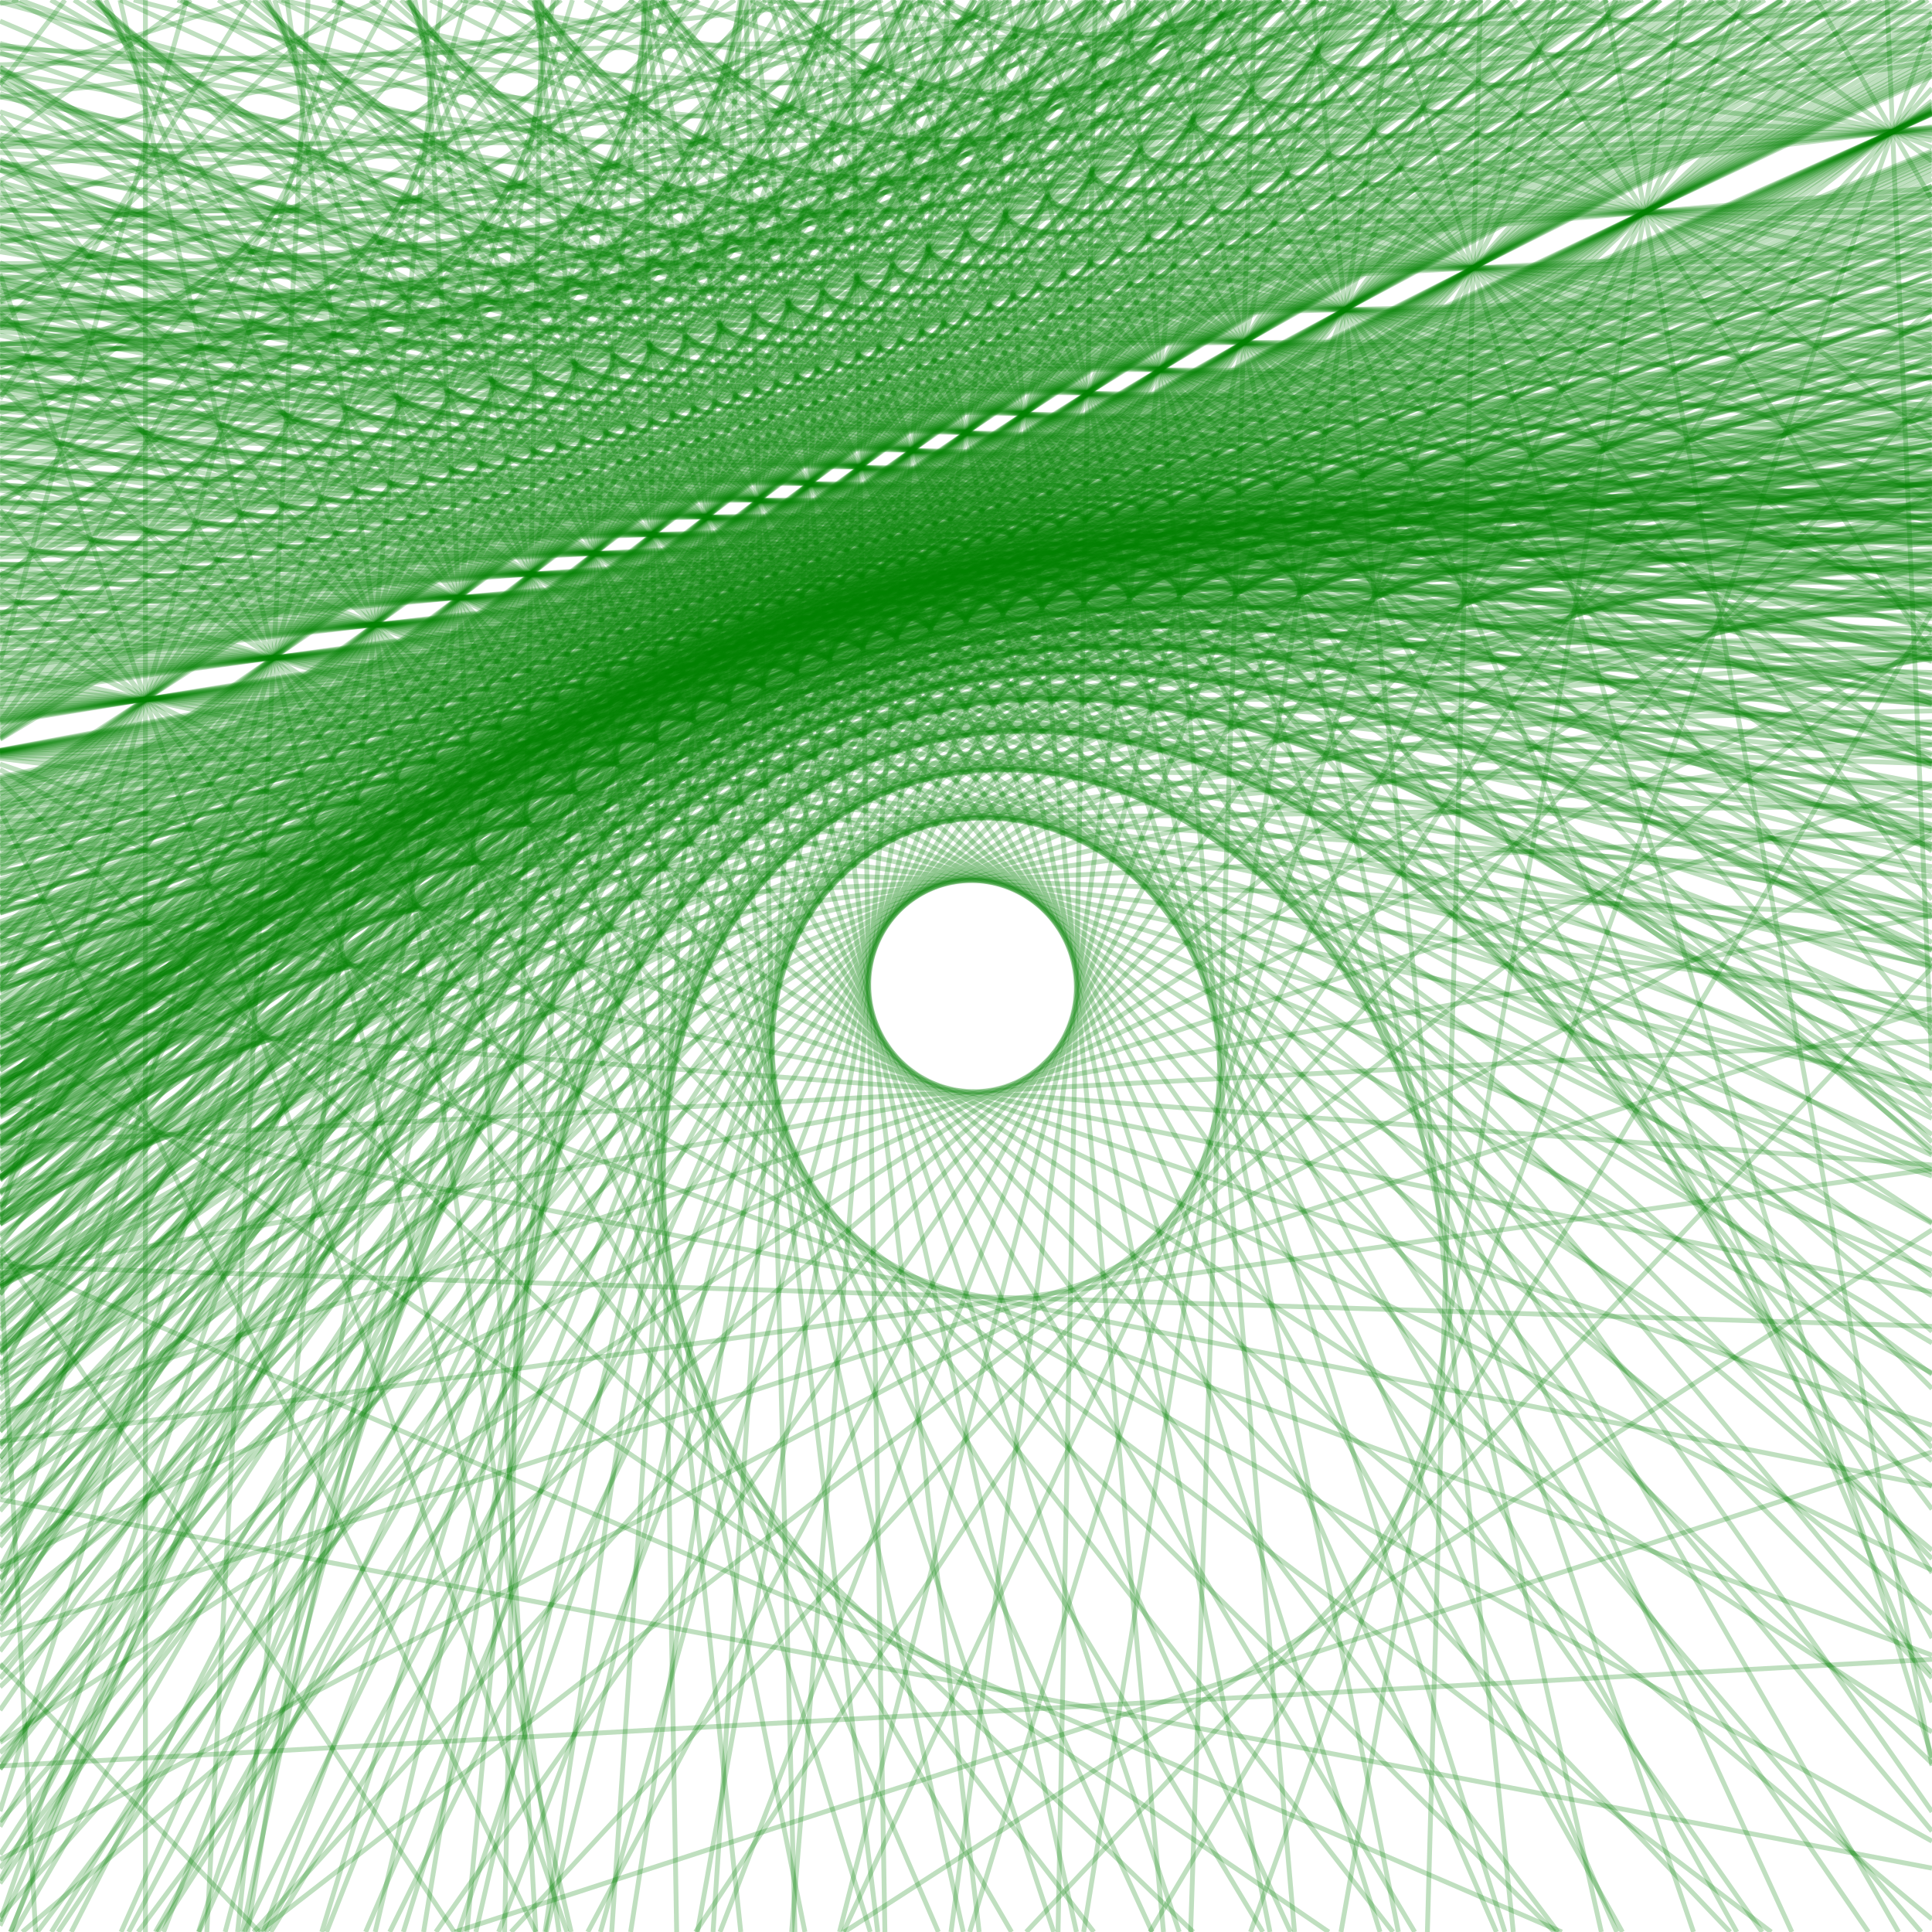 <?xml version="1.0" encoding="UTF-8"?>
<!DOCTYPE svg PUBLIC "-//W3C//DTD SVG 1.1//EN"
    "http://www.w3.org/Graphics/SVG/1.1/DTD/svg11.dtd"><svg width="400" height="400" stroke="black" fill="none" fill-opacity="0.75" font-style="italic" font-family="CMU Serif, sans-serif" xmlns="http://www.w3.org/2000/svg" xmlns:xlink="http://www.w3.org/1999/xlink" version="1.1"><filter id="blur"><feGaussianBlur stdDeviation="2"/></filter><rect width="100%" height="100%" fill="white" stroke="none" fill-opacity="1"/><polygon points="181.835,5.684341886080802e-14 262.932,400 " stroke-opacity="0.25" stroke="green"/><polygon points="161.108,5.684341886080802e-14 334.739,400 " stroke-opacity="0.25" stroke="green"/><polygon points="137.236,-5.684341886080802e-14 400,375.1 " stroke-opacity="0.25" stroke="green"/><polygon points="109.444,-5.684341886080802e-14 400,287.478 " stroke-opacity="0.25" stroke="green"/><polygon points="76.681,0.0 400,234.905 " stroke-opacity="0.25" stroke="green"/><polygon points="37.481,0.0 400,199.856 " stroke-opacity="0.25" stroke="green"/><polygon points="-5.684341886080802e-14,4.372 400,174.821 " stroke-opacity="0.25" stroke="green"/><polygon points="-5.684341886080802e-14,23.148 400,156.045 " stroke-opacity="0.25" stroke="green"/><polygon points="-5.684341886080802e-14,37.751 400,141.442 " stroke-opacity="0.25" stroke="green"/><polygon points="-5.684341886080802e-14,49.434 400,129.759 " stroke-opacity="0.25" stroke="green"/><polygon points="-5.684341886080802e-14,58.993 400,120.2 " stroke-opacity="0.25" stroke="green"/><polygon points="-5.684341886080802e-14,66.959 400,112.234 " stroke-opacity="0.25" stroke="green"/><polygon points="-5.684341886080802e-14,73.699 400,105.494 " stroke-opacity="0.25" stroke="green"/><polygon points="-5.684341886080802e-14,79.476 400,99.717 " stroke-opacity="0.25" stroke="green"/><polygon points="-5.684341886080802e-14,84.483 400,94.71 " stroke-opacity="0.25" stroke="green"/><polygon points="204.142,0.0 240.888,400.0 " stroke-opacity="0.25" stroke="green"/><polygon points="184.868,-5.684341886080802e-14 311.582,400 " stroke-opacity="0.25" stroke="green"/><polygon points="162.649,-5.684341886080802e-14 393.077,400 " stroke-opacity="0.25" stroke="green"/><polygon points="136.755,0.0 400.0,299.741 " stroke-opacity="0.25" stroke="green"/><polygon points="106.192,0.0 400,237.921 " stroke-opacity="0.25" stroke="green"/><polygon points="69.572,0.0 400.0,198.785 " stroke-opacity="0.25" stroke="green"/><polygon points="24.897,0.0 400.0,171.783 " stroke-opacity="0.25" stroke="green"/><polygon points="-5.684341886080802e-14,10.876 400,152.03 " stroke-opacity="0.25" stroke="green"/><polygon points="0.0,27.882 400.0,136.952 " stroke-opacity="0.25" stroke="green"/><polygon points="0.0,41.288 400.0,125.065 " stroke-opacity="0.25" stroke="green"/><polygon points="5.684341886080802e-14,52.129 400,115.453 " stroke-opacity="0.25" stroke="green"/><polygon points="0.0,61.077 400.0,107.519 " stroke-opacity="0.25" stroke="green"/><polygon points="0.0,68.587 400.0,100.86 " stroke-opacity="0.25" stroke="green"/><polygon points="0.0,74.98 400.0,95.192 " stroke-opacity="0.25" stroke="green"/><polygon points="-5.684341886080802e-14,80.489 400,90.307 " stroke-opacity="0.25" stroke="green"/><polygon points="226.78,0.0 219.054,400.0 " stroke-opacity="0.25" stroke="green"/><polygon points="208.774,0.0 289.524,400.0 " stroke-opacity="0.25" stroke="green"/><polygon points="187.96,0.0 370.983,400.0 " stroke-opacity="0.25" stroke="green"/><polygon points="163.626,-5.684341886080802e-14 400.0,312.467 " stroke-opacity="0.25" stroke="green"/><polygon points="134.798,0.0 400.0,238.789 " stroke-opacity="0.25" stroke="green"/><polygon points="100.101,5.684341886080802e-14 400.0,195.142 " stroke-opacity="0.25" stroke="green"/><polygon points="57.543,0.0 400,166.272 " stroke-opacity="0.25" stroke="green"/><polygon points="4.111,0.0 400.0,145.763 " stroke-opacity="0.25" stroke="green"/><polygon points="-5.684341886080802e-14,18.228 400,130.441 " stroke-opacity="0.25" stroke="green"/><polygon points="0.0,33.536 400.0,118.559 " stroke-opacity="0.25" stroke="green"/><polygon points="0.0,45.755 400.0,109.076 " stroke-opacity="0.25" stroke="green"/><polygon points="0.0,55.732 400.0,101.332 " stroke-opacity="0.25" stroke="green"/><polygon points="0.0,64.034 400.0,94.889 " stroke-opacity="0.25" stroke="green"/><polygon points="0.0,71.049 400.0,89.444 " stroke-opacity="0.25" stroke="green"/><polygon points="-5.684341886080802e-14,77.056 400,84.782 " stroke-opacity="0.25" stroke="green"/><polygon points="250.336,0.0 196.895,400.0 " stroke-opacity="0.25" stroke="green"/><polygon points="233.499,0.0 268.018,400.0 " stroke-opacity="0.25" stroke="green"/><polygon points="213.945,5.684341886080802e-14 350.622,400 " stroke-opacity="0.25" stroke="green"/><polygon points="190.956,-5.684341886080802e-14 400.0,325.642 " stroke-opacity="0.25" stroke="green"/><polygon points="163.541,0.0 400.0,236.459 " stroke-opacity="0.25" stroke="green"/><polygon points="130.287,-5.684341886080802e-14 400.0,188.041 " stroke-opacity="0.25" stroke="green"/><polygon points="89.103,0.0 400.0,157.638 " stroke-opacity="0.25" stroke="green"/><polygon points="36.772,0.0 400,136.773 " stroke-opacity="0.25" stroke="green"/><polygon points="0.0,8.99 400.0,121.565 " stroke-opacity="0.25" stroke="green"/><polygon points="5.684341886080802e-14,26.373 400,109.989 " stroke-opacity="0.25" stroke="green"/><polygon points="0.0,40.048 400.0,100.883 " stroke-opacity="0.25" stroke="green"/><polygon points="0.0,51.087 400.0,93.532 " stroke-opacity="0.25" stroke="green"/><polygon points="0.0,60.185 400.0,87.473 " stroke-opacity="0.25" stroke="green"/><polygon points="0.0,67.812 400.0,82.394 " stroke-opacity="0.25" stroke="green"/><polygon points="0.0,74.3 400.0,78.074 " stroke-opacity="0.25" stroke="green"/><polygon points="275.498,0.0 173.812,400.0 " stroke-opacity="0.25" stroke="green"/><polygon points="259.831,0.0 246.506,400.0 " stroke-opacity="0.25" stroke="green"/><polygon points="241.504,5.684341886080802e-14 331.541,400 " stroke-opacity="0.25" stroke="green"/><polygon points="219.777,0.0 400,339.128 " stroke-opacity="0.25" stroke="green"/><polygon points="193.608,0.0 400.0,229.221 " stroke-opacity="0.25" stroke="green"/><polygon points="161.479,-5.684341886080802e-14 400.0,176.237 " stroke-opacity="0.25" stroke="green"/><polygon points="121.092,-5.684341886080802e-14 400.0,145.049 " stroke-opacity="0.25" stroke="green"/><polygon points="68.794,0.0 400,124.502 " stroke-opacity="0.25" stroke="green"/><polygon points="-5.684341886080802e-14,0.437 400,109.945 " stroke-opacity="0.25" stroke="green"/><polygon points="0.0,20.044 400.0,99.09 " stroke-opacity="0.25" stroke="green"/><polygon points="0.0,35.226 400.0,90.686 " stroke-opacity="0.25" stroke="green"/><polygon points="-5.684341886080802e-14,47.329 400,83.986 " stroke-opacity="0.25" stroke="green"/><polygon points="0.0,57.203 400.0,78.52 " stroke-opacity="0.25" stroke="green"/><polygon points="0.0,65.412 400.0,73.975 " stroke-opacity="0.25" stroke="green"/><polygon points="-5.684341886080802e-14,72.345 400,70.137 " stroke-opacity="0.25" stroke="green"/><polygon points="303.153,0.0 149.072,400.0 " stroke-opacity="0.25" stroke="green"/><polygon points="288.785,0.0 224.359,400.0 " stroke-opacity="0.25" stroke="green"/><polygon points="271.807,0.0 313.319,400.0 " stroke-opacity="0.25" stroke="green"/><polygon points="251.439,0.0 400.0,352.437 " stroke-opacity="0.25" stroke="green"/><polygon points="226.55,-5.684341886080802e-14 400,214.193 " stroke-opacity="0.25" stroke="green"/><polygon points="195.449,-5.684341886080802e-14 400,157.96 " stroke-opacity="0.25" stroke="green"/><polygon points="155.478,0.0 400.0,127.455 " stroke-opacity="0.25" stroke="green"/><polygon points="102.211,-5.684341886080802e-14 400.0,108.308 " stroke-opacity="0.25" stroke="green"/><polygon points="27.691,0.0 400,95.172 " stroke-opacity="0.25" stroke="green"/><polygon points="0.0,14.852 400.0,85.6 " stroke-opacity="0.25" stroke="green"/><polygon points="0.0,31.543 400.0,78.315 " stroke-opacity="0.25" stroke="green"/><polygon points="0.0,44.672 400.0,72.584 " stroke-opacity="0.25" stroke="green"/><polygon points="0.0,55.27 400.0,67.959 " stroke-opacity="0.25" stroke="green"/><polygon points="-5.684341886080802e-14,64.003 400,64.147 " stroke-opacity="0.25" stroke="green"/><polygon points="0.0,71.325 400.0,60.951 " stroke-opacity="0.25" stroke="green"/><polygon points="334.519,0.0 121.689,400.0 " stroke-opacity="0.25" stroke="green"/><polygon points="321.785,0.0 200.77,400.0 " stroke-opacity="0.25" stroke="green"/><polygon points="306.526,0.0 295.525,400.0 " stroke-opacity="0.25" stroke="green"/><polygon points="287.91,-5.684341886080802e-14 400.0,363.878 " stroke-opacity="0.25" stroke="green"/><polygon points="264.691,0.0 400,186.236 " stroke-opacity="0.25" stroke="green"/><polygon points="234.924,0.0 400.0,130.692 " stroke-opacity="0.25" stroke="green"/><polygon points="195.38,5.684341886080802e-14 400,103.561 " stroke-opacity="0.25" stroke="green"/><polygon points="140.3,0.0 400,87.481 " stroke-opacity="0.25" stroke="green"/><polygon points="58.286,0.0 400.0,76.843 " stroke-opacity="0.25" stroke="green"/><polygon points="0.0,11.161 400.0,69.284 " stroke-opacity="0.25" stroke="green"/><polygon points="-5.684341886080802e-14,29.293 400,63.637 " stroke-opacity="0.25" stroke="green"/><polygon points="-5.684341886080802e-14,43.354 400,59.257 " stroke-opacity="0.25" stroke="green"/><polygon points="0.0,54.578 400.0,55.761 " stroke-opacity="0.25" stroke="green"/><polygon points="0.0,63.744 400.0,52.906 " stroke-opacity="0.25" stroke="green"/><polygon points="0.0,71.371 400.0,50.53 " stroke-opacity="0.25" stroke="green"/><polygon points="371.403,-5.684341886080802e-14 90.24,400 " stroke-opacity="0.25" stroke="green"/><polygon points="360.994,0.0 174.591,400.0 " stroke-opacity="0.25" stroke="green"/><polygon points="348.277,-5.684341886080802e-14 277.637,400 " stroke-opacity="0.25" stroke="green"/><polygon points="332.391,0.0 400.0,365.582 " stroke-opacity="0.25" stroke="green"/><polygon points="311.983,0.0 400,135.535 " stroke-opacity="0.25" stroke="green"/><polygon points="284.799,0.0 400.0,90.847 " stroke-opacity="0.25" stroke="green"/><polygon points="246.793,-5.684341886080802e-14 400.0,71.826 " stroke-opacity="0.25" stroke="green"/><polygon points="189.9,0.0 400.0,61.292 " stroke-opacity="0.25" stroke="green"/><polygon points="95.384,0.0 400,54.602 " stroke-opacity="0.25" stroke="green"/><polygon points="-5.684341886080802e-14,9.387 400,49.975 " stroke-opacity="0.25" stroke="green"/><polygon points="0.0,28.792 400.0,46.586 " stroke-opacity="0.25" stroke="green"/><polygon points="-5.684341886080802e-14,43.622 400,43.995 " stroke-opacity="0.25" stroke="green"/><polygon points="0.0,55.324 400.0,41.951 " stroke-opacity="0.25" stroke="green"/><polygon points="0.0,64.793 400.0,40.297 " stroke-opacity="0.25" stroke="green"/><polygon points="0.0,72.613 400.0,38.931 " stroke-opacity="0.25" stroke="green"/><polygon points="400,18.305 52.49,400 " stroke-opacity="0.25" stroke="green"/><polygon points="400,14.997 144.009,400.0 " stroke-opacity="0.25" stroke="green"/><polygon points="400.0,4.395 258.914,400 " stroke-opacity="0.25" stroke="green"/><polygon points="390.701,-5.684341886080802e-14 400.0,221.661 " stroke-opacity="0.25" stroke="green"/><polygon points="376.105,0.0 400.0,41.388 " stroke-opacity="0.25" stroke="green"/><polygon points="355.46,5.684341886080802e-14 400.0,33.373 " stroke-opacity="0.25" stroke="green"/><polygon points="324.027,0.0 400.0,30.541 " stroke-opacity="0.25" stroke="green"/><polygon points="270.353,0.0 400.0,29.092 " stroke-opacity="0.25" stroke="green"/><polygon points="157.915,5.684341886080802e-14 400.0,28.213 " stroke-opacity="0.25" stroke="green"/><polygon points="0.0,9.987 400.0,27.622 " stroke-opacity="0.25" stroke="green"/><polygon points="-5.684341886080802e-14,30.372 400,27.198 " stroke-opacity="0.25" stroke="green"/><polygon points="0.0,45.72 400.0,26.878 " stroke-opacity="0.25" stroke="green"/><polygon points="-5.684341886080802e-14,57.691 400,26.629 " stroke-opacity="0.25" stroke="green"/><polygon points="0.0,67.291 400.0,26.429 " stroke-opacity="0.25" stroke="green"/><polygon points="0.0,75.16 400.0,26.266 " stroke-opacity="0.25" stroke="green"/><polygon points="400.0,63.937 4.63,400 " stroke-opacity="0.25" stroke="green"/><polygon points="400,81.39 105.815,400.0 " stroke-opacity="0.25" stroke="green"/><polygon points="400.0,126.694 238.082,400.0 " stroke-opacity="0.25" stroke="green"/><polygon points="5.684341886080802e-14,13.42 400,2.351 " stroke-opacity="0.25" stroke="green"/><polygon points="0.0,34.342 400.0,5.65 " stroke-opacity="0.25" stroke="green"/><polygon points="-5.684341886080802e-14,49.864 400,8.098 " stroke-opacity="0.25" stroke="green"/><polygon points="0.0,61.836 400.0,9.986 " stroke-opacity="0.25" stroke="green"/><polygon points="0.0,71.351 400.0,11.487 " stroke-opacity="0.25" stroke="green"/><polygon points="-5.684341886080802e-14,79.096 400,12.708 " stroke-opacity="0.25" stroke="green"/><polygon points="0.0,360.753 400.0,101.394 " stroke-opacity="0.25" stroke="green"/><polygon points="400.0,131.469 53.556,400.0 " stroke-opacity="0.25" stroke="green"/><polygon points="400.0,200.278 212.466,400 " stroke-opacity="0.25" stroke="green"/><polygon points="0.0,20.099 176.426,0.0 " stroke-opacity="0.25" stroke="green"/><polygon points="-5.684341886080802e-14,40.958 279.293,0.0 " stroke-opacity="0.25" stroke="green"/><polygon points="0.0,56.216 329.54,0.0 " stroke-opacity="0.25" stroke="green"/><polygon points="0.0,67.861 359.319,0.0 " stroke-opacity="0.25" stroke="green"/><polygon points="0.0,77.04 379.02,-5.684341886080802e-14 " stroke-opacity="0.25" stroke="green"/><polygon points="0.0,84.462 393.019,0.0 " stroke-opacity="0.25" stroke="green"/><polygon points="-5.684341886080802e-14,324.405 400,133.659 " stroke-opacity="0.25" stroke="green"/><polygon points="0.0,384.997 400.0,172.565 " stroke-opacity="0.25" stroke="green"/><polygon points="400.0,254.634 174.778,400.0 " stroke-opacity="0.25" stroke="green"/><polygon points="0.0,0.714 3.813,0.0 " stroke-opacity="0.25" stroke="green"/><polygon points="5.684341886080802e-14,30.32 141.852,-5.684341886080802e-14 " stroke-opacity="0.25" stroke="green"/><polygon points="5.684341886080802e-14,50.371 217.414,0.0 " stroke-opacity="0.25" stroke="green"/><polygon points="0.0,64.85 265.087,0.0 " stroke-opacity="0.25" stroke="green"/><polygon points="0.0,75.796 297.907,0.0 " stroke-opacity="0.25" stroke="green"/><polygon points="0.0,84.362 321.878,0.0 " stroke-opacity="0.25" stroke="green"/><polygon points="0.0,91.248 340.155,5.684341886080802e-14 " stroke-opacity="0.25" stroke="green"/><polygon points="-5.684341886080802e-14,292.585 400,162.617 " stroke-opacity="0.25" stroke="green"/><polygon points="0.0,338.586 400.0,208.618 " stroke-opacity="0.25" stroke="green"/><polygon points="400,300.621 94.144,400.0 " stroke-opacity="0.25" stroke="green"/><polygon points="5.684341886080802e-14,16.576 51.016,-5.684341886080802e-14 " stroke-opacity="0.25" stroke="green"/><polygon points="-5.684341886080802e-14,44.177 135.962,0.0 " stroke-opacity="0.25" stroke="green"/><polygon points="0.0,62.577 192.594,-5.684341886080802e-14 " stroke-opacity="0.25" stroke="green"/><polygon points="0.0,75.721 233.044,0.0 " stroke-opacity="0.25" stroke="green"/><polygon points="0.0,85.578 263.383,0.0 " stroke-opacity="0.25" stroke="green"/><polygon points="0.0,93.245 286.979,0.0 " stroke-opacity="0.25" stroke="green"/><polygon points="5.684341886080802e-14,99.379 305.856,-5.684341886080802e-14 " stroke-opacity="0.25" stroke="green"/><polygon points="-5.684341886080802e-14,263.738 400,189.566 " stroke-opacity="0.25" stroke="green"/><polygon points="-5.684341886080802e-14,298.475 400,242.058 " stroke-opacity="0.25" stroke="green"/><polygon points="5.684341886080802e-14,365.639 400,343.553 " stroke-opacity="0.25" stroke="green"/><polygon points="-5.684341886080802e-14,37.362 78.705,0.0 " stroke-opacity="0.25" stroke="green"/><polygon points="0.0,61.493 138.538,-5.684341886080802e-14 " stroke-opacity="0.25" stroke="green"/><polygon points="0.0,77.385 182.699,-5.684341886080802e-14 " stroke-opacity="0.25" stroke="green"/><polygon points="5.684341886080802e-14,88.642 216.633,5.684341886080802e-14 " stroke-opacity="0.25" stroke="green"/><polygon points="0.0,97.034 243.524,0.0 " stroke-opacity="0.25" stroke="green"/><polygon points="0.0,103.531 265.358,0.0 " stroke-opacity="0.25" stroke="green"/><polygon points="0.0,108.709 283.439,-5.684341886080802e-14 " stroke-opacity="0.25" stroke="green"/><polygon points="0.0,236.733 400.0,215.485 " stroke-opacity="0.25" stroke="green"/><polygon points="-5.684341886080802e-14,262.179 400,274.606 " stroke-opacity="0.25" stroke="green"/><polygon points="0.0,310.462 400.0,386.786 " stroke-opacity="0.25" stroke="green"/><polygon points="0.0,29.238 39.532,0.0 " stroke-opacity="0.25" stroke="green"/><polygon points="0.0,62.472 99.217,0.0 " stroke-opacity="0.25" stroke="green"/><polygon points="-5.684341886080802e-14,81.776 144.535,0.0 " stroke-opacity="0.25" stroke="green"/><polygon points="0.0,94.391 180.116,0.0 " stroke-opacity="0.25" stroke="green"/><polygon points="0.0,103.279 208.794,0.0 " stroke-opacity="0.25" stroke="green"/><polygon points="0.0,109.881 232.4,0.0 " stroke-opacity="0.25" stroke="green"/><polygon points="0.0,114.977 252.171,5.684341886080802e-14 " stroke-opacity="0.25" stroke="green"/><polygon points="0.0,119.03 268.97,0.0 " stroke-opacity="0.25" stroke="green"/><polygon points="0.0,210.669 400.0,241.197 " stroke-opacity="0.25" stroke="green"/><polygon points="0.0,227.888 400.0,307.688 " stroke-opacity="0.25" stroke="green"/><polygon points="0.0,260.363 323.365,400.0 " stroke-opacity="0.25" stroke="green"/><polygon points="0.0,344.498 53.693,400.0 " stroke-opacity="0.25" stroke="green"/><polygon points="0.0,17.559 13.454,0.0 " stroke-opacity="0.25" stroke="green"/><polygon points="-5.684341886080802e-14,67.518 71.241,0.0 " stroke-opacity="0.25" stroke="green"/><polygon points="5.684341886080802e-14,90.78 116.186,0.0 " stroke-opacity="0.25" stroke="green"/><polygon points="0.0,104.232 152.143,0.0 " stroke-opacity="0.25" stroke="green"/><polygon points="0.0,113 181.562,0.0 " stroke-opacity="0.25" stroke="green"/><polygon points="-5.684341886080802e-14,119.167 206.077,0.0 " stroke-opacity="0.25" stroke="green"/><polygon points="0.0,123.74 226.821,0.0 " stroke-opacity="0.25" stroke="green"/><polygon points="0.0,127.268 244.602,0.0 " stroke-opacity="0.25" stroke="green"/><polygon points="0.0,130.071 260.012,0.0 " stroke-opacity="0.25" stroke="green"/><polygon points="0.0,184.749 400.0,267.469 " stroke-opacity="0.25" stroke="green"/><polygon points="-5.684341886080802e-14,194.094 400,342.692 " stroke-opacity="0.25" stroke="green"/><polygon points="0.0,211.825 275.111,400.0 " stroke-opacity="0.25" stroke="green"/><polygon points="0.0,258.421 94.057,400 " stroke-opacity="0.25" stroke="green"/><polygon points="-5.684341886080802e-14,82.568 51.795,-5.684341886080802e-14 " stroke-opacity="0.25" stroke="green"/><polygon points="5.684341886080802e-14,108.551 95.541,5.684341886080802e-14 " stroke-opacity="0.25" stroke="green"/><polygon points="0.0,120.756 131.103,-5.684341886080802e-14 " stroke-opacity="0.25" stroke="green"/><polygon points="-5.684341886080802e-14,127.845 160.582,0.0 " stroke-opacity="0.25" stroke="green"/><polygon points="0.0,132.477 185.416,-5.684341886080802e-14 " stroke-opacity="0.25" stroke="green"/><polygon points="5.684341886080802e-14,135.741 206.621,0.0 " stroke-opacity="0.25" stroke="green"/><polygon points="0.0,138.165 224.94,0.0 " stroke-opacity="0.25" stroke="green"/><polygon points="0.0,140.037 240.924,5.684341886080802e-14 " stroke-opacity="0.25" stroke="green"/><polygon points="5.684341886080802e-14,141.525 254.993,0.0 " stroke-opacity="0.25" stroke="green"/><polygon points="-5.684341886080802e-14,158.191 400,295.113 " stroke-opacity="0.25" stroke="green"/><polygon points="0.0,159.34 400.0,381.193 " stroke-opacity="0.25" stroke="green"/><polygon points="-5.684341886080802e-14,161.561 247.042,400.0 " stroke-opacity="0.25" stroke="green"/><polygon points="5.684341886080802e-14,167.672 110.927,400.0 " stroke-opacity="0.25" stroke="green"/><polygon points="0.0,259.587 7.359,400.0 " stroke-opacity="0.25" stroke="green"/><polygon points="0.0,137.141 38.654,0.0 " stroke-opacity="0.25" stroke="green"/><polygon points="0.0,146.529 80.828,-5.684341886080802e-14 " stroke-opacity="0.25" stroke="green"/><polygon points="-5.684341886080802e-14,149.347 115.58,-5.684341886080802e-14 " stroke-opacity="0.25" stroke="green"/><polygon points="-5.684341886080802e-14,150.703 144.71,-5.684341886080802e-14 " stroke-opacity="0.25" stroke="green"/><polygon points="5.684341886080802e-14,151.502 169.481,5.684341886080802e-14 " stroke-opacity="0.25" stroke="green"/><polygon points="0.0,152.027 190.803,-5.684341886080802e-14 " stroke-opacity="0.25" stroke="green"/><polygon points="-5.684341886080802e-14,152.4 209.349,0.0 " stroke-opacity="0.25" stroke="green"/><polygon points="0.0,152.677 225.629,0.0 " stroke-opacity="0.25" stroke="green"/><polygon points="0.0,152.892 240.033,-5.684341886080802e-14 " stroke-opacity="0.25" stroke="green"/><polygon points="0.0,153.063 252.869,0.0 " stroke-opacity="0.25" stroke="green"/><polygon points="0.0,130.125 400.0,325.077 " stroke-opacity="0.25" stroke="green"/><polygon points="0.0,121.973 366.719,400.0 " stroke-opacity="0.25" stroke="green"/><polygon points="0.0,105.67 226.464,400.0 " stroke-opacity="0.25" stroke="green"/><polygon points="0.0,56.759 117.376,400 " stroke-opacity="0.25" stroke="green"/><polygon points="30.106,0.0 30.106,400.0 " stroke-opacity="0.25" stroke="green"/><polygon points="0.0,252.402 70.619,0.0 " stroke-opacity="0.25" stroke="green"/><polygon points="0.0,203.491 104.38,-5.684341886080802e-14 " stroke-opacity="0.25" stroke="green"/><polygon points="0.0,187.188 132.947,0.0 " stroke-opacity="0.25" stroke="green"/><polygon points="-5.684341886080802e-14,179.036 157.433,0.0 " stroke-opacity="0.25" stroke="green"/><polygon points="0.0,174.145 178.654,-5.684341886080802e-14 " stroke-opacity="0.25" stroke="green"/><polygon points="5.684341886080802e-14,170.884 197.223,5.684341886080802e-14 " stroke-opacity="0.25" stroke="green"/><polygon points="-5.684341886080802e-14,168.555 213.607,0.0 " stroke-opacity="0.25" stroke="green"/><polygon points="0.0,166.808 228.17,-5.684341886080802e-14 " stroke-opacity="0.25" stroke="green"/><polygon points="0.0,165.449 241.201,-5.684341886080802e-14 " stroke-opacity="0.25" stroke="green"/><polygon points="5.684341886080802e-14,164.363 252.928,0.0 " stroke-opacity="0.25" stroke="green"/><polygon points="-5.684341886080802e-14,99.482 400,358.582 " stroke-opacity="0.25" stroke="green"/><polygon points="-5.684341886080802e-14,79.824 321.854,400 " stroke-opacity="0.25" stroke="green"/><polygon points="0.0,38.357 209.427,400 " stroke-opacity="0.25" stroke="green"/><polygon points="24.849,0.0 118.251,400.0 " stroke-opacity="0.25" stroke="green"/><polygon points="63.783,0.0 42.82,400.0 " stroke-opacity="0.25" stroke="green"/><polygon points="0.0,329.594 96.528,5.684341886080802e-14 " stroke-opacity="0.25" stroke="green"/><polygon points="-5.684341886080802e-14,249.941 124.45,0.0 " stroke-opacity="0.25" stroke="green"/><polygon points="0.0,220.115 148.543,0.0 " stroke-opacity="0.25" stroke="green"/><polygon points="0.0,204.501 169.543,0.0 " stroke-opacity="0.25" stroke="green"/><polygon points="0.0,194.896 188.011,0.0 " stroke-opacity="0.25" stroke="green"/><polygon points="5.684341886080802e-14,188.39 204.377,0.0 " stroke-opacity="0.25" stroke="green"/><polygon points="0.0,183.693 218.982,5.684341886080802e-14 " stroke-opacity="0.25" stroke="green"/><polygon points="5.684341886080802e-14,180.141 232.095,-5.684341886080802e-14 " stroke-opacity="0.25" stroke="green"/><polygon points="0.0,177.362 243.933,5.684341886080802e-14 " stroke-opacity="0.25" stroke="green"/><polygon points="-5.684341886080802e-14,175.128 254.675,0.0 " stroke-opacity="0.25" stroke="green"/><polygon points="0.0,64.814 400.0,397.333 " stroke-opacity="0.25" stroke="green"/><polygon points="0.0,29.652 288.39,400 " stroke-opacity="0.25" stroke="green"/><polygon points="21.89,0.0 194.278,400.0 " stroke-opacity="0.25" stroke="green"/><polygon points="59.43,0.0 115.735,400.0 " stroke-opacity="0.25" stroke="green"/><polygon points="91.234,-5.684341886080802e-14 49.192,400 " stroke-opacity="0.25" stroke="green"/><polygon points="-5.684341886080802e-14,374.988 118.523,0.0 " stroke-opacity="0.25" stroke="green"/><polygon points="0.0,284.917 142.196,5.684341886080802e-14 " stroke-opacity="0.25" stroke="green"/><polygon points="5.684341886080802e-14,247.106 162.926,5.684341886080802e-14 " stroke-opacity="0.25" stroke="green"/><polygon points="0.0,226.299 181.231,0.0 " stroke-opacity="0.25" stroke="green"/><polygon points="-5.684341886080802e-14,213.133 197.511,0.0 " stroke-opacity="0.25" stroke="green"/><polygon points="0.0,204.051 212.086,-5.684341886080802e-14 " stroke-opacity="0.25" stroke="green"/><polygon points="0.0,197.408 225.21,0.0 " stroke-opacity="0.25" stroke="green"/><polygon points="0.0,192.338 237.09,0.0 " stroke-opacity="0.25" stroke="green"/><polygon points="0.0,188.341 247.894,5.684341886080802e-14 " stroke-opacity="0.25" stroke="green"/><polygon points="0.0,185.109 257.762,0.0 " stroke-opacity="0.25" stroke="green"/><polygon points="0.0,23.987 358.194,400.0 " stroke-opacity="0.25" stroke="green"/><polygon points="20.466,-5.684341886080802e-14 261.455,400 " stroke-opacity="0.25" stroke="green"/><polygon points="56.858,-5.684341886080802e-14 180.182,400 " stroke-opacity="0.25" stroke="green"/><polygon points="87.863,-5.684341886080802e-14 110.939,400 " stroke-opacity="0.25" stroke="green"/><polygon points="114.594,0.0 51.24,400.0 " stroke-opacity="0.25" stroke="green"/><polygon points="-5.684341886080802e-14,397.806 137.879,0.0 " stroke-opacity="0.25" stroke="green"/><polygon points="0.0,309.255 158.343,0.0 " stroke-opacity="0.25" stroke="green"/><polygon points="-5.684341886080802e-14,267.973 176.469,5.684341886080802e-14 " stroke-opacity="0.25" stroke="green"/><polygon points="0.0,244.084 192.637,-5.684341886080802e-14 " stroke-opacity="0.25" stroke="green"/><polygon points="5.684341886080802e-14,228.51 207.148,-5.684341886080802e-14 " stroke-opacity="0.25" stroke="green"/><polygon points="0.0,217.552 220.244,0.0 " stroke-opacity="0.25" stroke="green"/><polygon points="-5.684341886080802e-14,209.423 232.122,5.684341886080802e-14 " stroke-opacity="0.25" stroke="green"/><polygon points="0.0,203.153 242.945,0.0 " stroke-opacity="0.25" stroke="green"/><polygon points="0.0,198.17 252.847,0.0 " stroke-opacity="0.25" stroke="green"/><polygon points="-5.684341886080802e-14,194.114 261.941,-5.684341886080802e-14 " stroke-opacity="0.25" stroke="green"/><polygon points="19.975,0.0 322.565,400.0 " stroke-opacity="0.25" stroke="green"/><polygon points="55.508,-5.684341886080802e-14 238.53,400 " stroke-opacity="0.25" stroke="green"/><polygon points="85.901,0.0 166.651,400.0 " stroke-opacity="0.25" stroke="green"/><polygon points="112.195,5.684341886080802e-14 104.468,400 " stroke-opacity="0.25" stroke="green"/><polygon points="135.166,0.0 50.143,400.0 " stroke-opacity="0.25" stroke="green"/><polygon points="155.406,0.0 2.275,400.0 " stroke-opacity="0.25" stroke="green"/><polygon points="-5.684341886080802e-14,324.676 173.376,0.0 " stroke-opacity="0.25" stroke="green"/><polygon points="0.0,283.119 189.437,-5.684341886080802e-14 " stroke-opacity="0.25" stroke="green"/><polygon points="-5.684341886080802e-14,257.881 203.878,0.0 " stroke-opacity="0.25" stroke="green"/><polygon points="0.0,240.927 216.932,0.0 " stroke-opacity="0.25" stroke="green"/><polygon points="0.0,228.753 228.789,5.684341886080802e-14 " stroke-opacity="0.25" stroke="green"/><polygon points="0.0,219.588 239.608,0.0 " stroke-opacity="0.25" stroke="green"/><polygon points="-5.684341886080802e-14,212.439 249.519,5.684341886080802e-14 " stroke-opacity="0.25" stroke="green"/><polygon points="5.684341886080802e-14,206.707 258.631,0.0 " stroke-opacity="0.25" stroke="green"/><polygon points="0.0,202.008 267.038,0.0 " stroke-opacity="0.25" stroke="green"/><polygon points="54.918,-5.684341886080802e-14 292.905,400 " stroke-opacity="0.25" stroke="green"/><polygon points="84.925,0.0 218.162,400.0 " stroke-opacity="0.25" stroke="green"/><polygon points="110.938,0.0 153.368,400.0 " stroke-opacity="0.25" stroke="green"/><polygon points="133.704,0.0 96.661,400.0 " stroke-opacity="0.25" stroke="green"/><polygon points="153.795,0.0 46.616,400.0 " stroke-opacity="0.25" stroke="green"/><polygon points="171.658,5.684341886080802e-14 2.124,400 " stroke-opacity="0.25" stroke="green"/><polygon points="0.0,333.093 187.642,-5.684341886080802e-14 " stroke-opacity="0.25" stroke="green"/><polygon points="0.0,293.265 202.03,0.0 " stroke-opacity="0.25" stroke="green"/><polygon points="5.684341886080802e-14,267.968 215.049,0.0 " stroke-opacity="0.25" stroke="green"/><polygon points="0.0,250.476 226.886,0.0 " stroke-opacity="0.25" stroke="green"/><polygon points="0.0,237.659 237.695,0.0 " stroke-opacity="0.25" stroke="green"/><polygon points="-5.684341886080802e-14,227.865 247.604,0.0 " stroke-opacity="0.25" stroke="green"/><polygon points="0.0,220.136 256.72,0.0 " stroke-opacity="0.25" stroke="green"/><polygon points="0.0,213.882 265.137,0.0 " stroke-opacity="0.25" stroke="green"/><polygon points="5.684341886080802e-14,208.717 272.93,0.0 " stroke-opacity="0.25" stroke="green"/><polygon points="84.575,0.0 267.195,400.0 " stroke-opacity="0.25" stroke="green"/><polygon points="110.497,-5.684341886080802e-14 199.434,400 " stroke-opacity="0.25" stroke="green"/><polygon points="133.197,0.0 140.096,400.0 " stroke-opacity="0.25" stroke="green"/><polygon points="153.241,0.0 87.703,400.0 " stroke-opacity="0.25" stroke="green"/><polygon points="171.069,0.0 41.101,400.0 " stroke-opacity="0.25" stroke="green"/><polygon points="-5.684341886080802e-14,398.683 187.029,0.0 " stroke-opacity="0.25" stroke="green"/><polygon points="-5.684341886080802e-14,336.25 201.4,0.0 " stroke-opacity="0.25" stroke="green"/><polygon points="0.0,299.249 214.409,0.0 " stroke-opacity="0.25" stroke="green"/><polygon points="5.684341886080802e-14,274.769 226.239,0.0 " stroke-opacity="0.25" stroke="green"/><polygon points="0.0,257.375 237.045,-5.684341886080802e-14 " stroke-opacity="0.25" stroke="green"/><polygon points="-5.684341886080802e-14,244.38 246.954,0.0 " stroke-opacity="0.25" stroke="green"/><polygon points="-5.684341886080802e-14,234.301 256.073,5.684341886080802e-14 " stroke-opacity="0.25" stroke="green"/><polygon points="0.0,226.256 264.493,-5.684341886080802e-14 " stroke-opacity="0.25" stroke="green"/><polygon points="0.0,219.687 272.291,0.0 " stroke-opacity="0.25" stroke="green"/><polygon points="0.0,214.22 279.534,0.0 " stroke-opacity="0.25" stroke="green"/><polygon points="110.589,0.0 244.144,400.0 " stroke-opacity="0.25" stroke="green"/><polygon points="133.394,0.0 181.726,400.0 " stroke-opacity="0.25" stroke="green"/><polygon points="153.518,5.684341886080802e-14 126.646,400 " stroke-opacity="0.25" stroke="green"/><polygon points="171.407,-5.684341886080802e-14 77.682,400 " stroke-opacity="0.25" stroke="green"/><polygon points="187.414,0.0 33.869,400.0 " stroke-opacity="0.25" stroke="green"/><polygon points="0.0,389.264 201.822,0.0 " stroke-opacity="0.25" stroke="green"/><polygon points="0.0,335.577 214.858,0.0 " stroke-opacity="0.25" stroke="green"/><polygon points="-5.684341886080802e-14,301.881 226.71,0.0 " stroke-opacity="0.25" stroke="green"/><polygon points="-5.684341886080802e-14,278.762 237.532,0.0 " stroke-opacity="0.25" stroke="green"/><polygon points="-5.684341886080802e-14,261.915 247.453,-5.684341886080802e-14 " stroke-opacity="0.25" stroke="green"/><polygon points="0.0,249.093 256.58,0.0 " stroke-opacity="0.25" stroke="green"/><polygon points="0.0,239.008 265.005,0.0 " stroke-opacity="0.25" stroke="green"/><polygon points="0.0,230.868 272.807,0.0 " stroke-opacity="0.25" stroke="green"/><polygon points="0.0,224.159 280.052,0.0 " stroke-opacity="0.25" stroke="green"/><polygon points="0.0,218.535 286.797,-5.684341886080802e-14 " stroke-opacity="0.25" stroke="green"/><polygon points="134.07,0.0 222.869,400.0 " stroke-opacity="0.25" stroke="green"/><polygon points="154.43,-5.684341886080802e-14 164.579,400 " stroke-opacity="0.25" stroke="green"/><polygon points="172.501,-5.684341886080802e-14 112.845,400 " stroke-opacity="0.25" stroke="green"/><polygon points="188.647,0.0 66.62,400.0 " stroke-opacity="0.25" stroke="green"/><polygon points="203.161,5.684341886080802e-14 25.069,400 " stroke-opacity="0.25" stroke="green"/><polygon points="-5.684341886080802e-14,378.172 216.277,0.0 " stroke-opacity="0.25" stroke="green"/><polygon points="0.0,332.182 228.19,-5.684341886080802e-14 " stroke-opacity="0.25" stroke="green"/><polygon points="0.0,301.883 239.057,0.0 " stroke-opacity="0.25" stroke="green"/><polygon points="-5.684341886080802e-14,280.415 249.01,0.0 " stroke-opacity="0.25" stroke="green"/><polygon points="0.0,264.409 258.159,-5.684341886080802e-14 " stroke-opacity="0.25" stroke="green"/><polygon points="0.0,252.015 266.599,0.0 " stroke-opacity="0.25" stroke="green"/><polygon points="0.0,242.135 274.408,0.0 " stroke-opacity="0.25" stroke="green"/><polygon points="0.0,234.074 281.656,0.0 " stroke-opacity="0.25" stroke="green"/><polygon points="0.0,227.373 288.399,0.0 " stroke-opacity="0.25" stroke="green"/><polygon points="0.0,221.713 294.69,0.0 " stroke-opacity="0.25" stroke="green"/><polygon points="155.807,0.0 202.726,400.0 " stroke-opacity="0.25" stroke="green"/><polygon points="174.207,-5.684341886080802e-14 147.629,400 " stroke-opacity="0.25" stroke="green"/><polygon points="190.605,0.0 98.525,400.0 " stroke-opacity="0.25" stroke="green"/><polygon points="205.312,0.0 54.486,400.0 " stroke-opacity="0.25" stroke="green"/><polygon points="218.577,0.0 14.766,400.0 " stroke-opacity="0.25" stroke="green"/><polygon points="0.0,366.266 230.601,0.0 " stroke-opacity="0.25" stroke="green"/><polygon points="0.0,326.886 241.55,-5.684341886080802e-14 " stroke-opacity="0.25" stroke="green"/><polygon points="-5.684341886080802e-14,299.859 251.564,5.684341886080802e-14 " stroke-opacity="0.25" stroke="green"/><polygon points="0.0,280.162 260.756,0.0 " stroke-opacity="0.25" stroke="green"/><polygon points="5.684341886080802e-14,265.168 269.224,0.0 " stroke-opacity="0.25" stroke="green"/><polygon points="0.0,253.372 277.051,0.0 " stroke-opacity="0.25" stroke="green"/><polygon points="0.0,243.85 284.306,0.0 " stroke-opacity="0.25" stroke="green"/><polygon points="0.0,236.003 291.049,-5.684341886080802e-14 " stroke-opacity="0.25" stroke="green"/><polygon points="0.0,229.423 297.334,-5.684341886080802e-14 " stroke-opacity="0.25" stroke="green"/><polygon points="0.0,223.828 303.205,-5.684341886080802e-14 " stroke-opacity="0.25" stroke="green"/><polygon points="176.403,0.0 183.211,400.0 " stroke-opacity="0.25" stroke="green"/><polygon points="193.195,-5.684341886080802e-14 130.563,400 " stroke-opacity="0.25" stroke="green"/><polygon points="208.203,-5.684341886080802e-14 83.509,400 " stroke-opacity="0.25" stroke="green"/><polygon points="221.697,0.0 41.201,400.0 " stroke-opacity="0.25" stroke="green"/><polygon points="233.895,0.0 2.955,400.0 " stroke-opacity="0.25" stroke="green"/><polygon points="0.0,354.061 244.976,0.0 " stroke-opacity="0.25" stroke="green"/><polygon points="-5.684341886080802e-14,320.29 255.086,-5.684341886080802e-14 " stroke-opacity="0.25" stroke="green"/><polygon points="0.0,296.299 264.347,0.0 " stroke-opacity="0.25" stroke="green"/><polygon points="0.0,278.375 272.862,0.0 " stroke-opacity="0.25" stroke="green"/><polygon points="0.0,264.477 280.718,-5.684341886080802e-14 " stroke-opacity="0.25" stroke="green"/><polygon points="0.0,253.384 287.988,-5.684341886080802e-14 " stroke-opacity="0.25" stroke="green"/><polygon points="-5.684341886080802e-14,244.325 294.735,0.0 " stroke-opacity="0.25" stroke="green"/><polygon points="5.684341886080802e-14,236.788 301.015,-5.684341886080802e-14 " stroke-opacity="0.25" stroke="green"/><polygon points="0.0,230.419 306.873,0.0 " stroke-opacity="0.25" stroke="green"/><polygon points="-5.684341886080802e-14,224.965 312.351,0.0 " stroke-opacity="0.25" stroke="green"/><polygon points="196.343,0.0 163.897,400.0 " stroke-opacity="0.25" stroke="green"/><polygon points="211.787,0.0 113.088,400.0 " stroke-opacity="0.25" stroke="green"/><polygon points="225.613,-5.684341886080802e-14 67.602,400 " stroke-opacity="0.25" stroke="green"/><polygon points="238.062,0.0 26.643,400.0 " stroke-opacity="0.25" stroke="green"/><polygon points="0.0,383.937 249.332,0.0 " stroke-opacity="0.25" stroke="green"/><polygon points="0.0,341.857 259.581,0.0 " stroke-opacity="0.25" stroke="green"/><polygon points="0.0,312.824 268.942,0.0 " stroke-opacity="0.25" stroke="green"/><polygon points="-5.684341886080802e-14,291.584 277.526,-5.684341886080802e-14 " stroke-opacity="0.25" stroke="green"/><polygon points="0.0,275.372 285.426,0.0 " stroke-opacity="0.25" stroke="green"/><polygon points="0.0,262.59 292.72,5.684341886080802e-14 " stroke-opacity="0.25" stroke="green"/><polygon points="-5.684341886080802e-14,252.255 299.476,-5.684341886080802e-14 " stroke-opacity="0.25" stroke="green"/><polygon points="-5.684341886080802e-14,243.725 305.751,0.0 " stroke-opacity="0.25" stroke="green"/><polygon points="0.0,236.565 311.595,0.0 " stroke-opacity="0.25" stroke="green"/><polygon points="-5.684341886080802e-14,230.469 317.05,0.0 " stroke-opacity="0.25" stroke="green"/><polygon points="0.0,225.218 322.154,-5.684341886080802e-14 " stroke-opacity="0.25" stroke="green"/><polygon points="216.05,0.0 144.394,400.0 " stroke-opacity="0.25" stroke="green"/><polygon points="230.335,-5.684341886080802e-14 94.906,400 " stroke-opacity="0.25" stroke="green"/><polygon points="243.13,-5.684341886080802e-14 50.578,400 " stroke-opacity="0.25" stroke="green"/><polygon points="254.657,0.0 10.643,400.0 " stroke-opacity="0.25" stroke="green"/><polygon points="0.0,364.873 265.096,-5.684341886080802e-14 " stroke-opacity="0.25" stroke="green"/><polygon points="0.0,329.824 274.593,0.0 " stroke-opacity="0.25" stroke="green"/><polygon points="0.0,304.789 283.271,0.0 " stroke-opacity="0.25" stroke="green"/><polygon points="0.0,286.013 291.231,0.0 " stroke-opacity="0.25" stroke="green"/><polygon points="-5.684341886080802e-14,271.41 298.559,0.0 " stroke-opacity="0.25" stroke="green"/><polygon points="-5.684341886080802e-14,259.727 305.327,-5.684341886080802e-14 " stroke-opacity="0.25" stroke="green"/><polygon points="-5.684341886080802e-14,250.168 311.597,-5.684341886080802e-14 " stroke-opacity="0.25" stroke="green"/><polygon points="-5.684341886080802e-14,242.202 317.422,-5.684341886080802e-14 " stroke-opacity="0.25" stroke="green"/><polygon points="-5.684341886080802e-14,235.462 322.848,-5.684341886080802e-14 " stroke-opacity="0.25" stroke="green"/><polygon points="-5.684341886080802e-14,229.685 327.914,0.0 " stroke-opacity="0.25" stroke="green"/><polygon points="-5.684341886080802e-14,224.678 332.655,0.0 " stroke-opacity="0.25" stroke="green"/><polygon points="235.924,0.0 124.315,400.0 " stroke-opacity="0.25" stroke="green"/><polygon points="249.181,0.0 75.694,400.0 " stroke-opacity="0.25" stroke="green"/><polygon points="261.048,0.0 32.166,400.0 " stroke-opacity="0.25" stroke="green"/><polygon points="0.0,389.915 271.734,0.0 " stroke-opacity="0.25" stroke="green"/><polygon points="0.0,347.509 281.407,0.0 " stroke-opacity="0.25" stroke="green"/><polygon points="0.0,318.052 290.204,5.684341886080802e-14 " stroke-opacity="0.25" stroke="green"/><polygon points="0.0,296.399 298.239,-5.684341886080802e-14 " stroke-opacity="0.25" stroke="green"/><polygon points="0.0,279.811 305.607,-5.684341886080802e-14 " stroke-opacity="0.25" stroke="green"/><polygon points="-5.684341886080802e-14,266.697 312.388,0.0 " stroke-opacity="0.25" stroke="green"/><polygon points="5.684341886080802e-14,256.069 318.649,0.0 " stroke-opacity="0.25" stroke="green"/><polygon points="0.0,247.282 324.448,-5.684341886080802e-14 " stroke-opacity="0.25" stroke="green"/><polygon points="0.0,239.895 329.834,0.0 " stroke-opacity="0.25" stroke="green"/><polygon points="0.0,233.599 334.85,0.0 " stroke-opacity="0.25" stroke="green"/><polygon points="0.0,228.168 339.532,-5.684341886080802e-14 " stroke-opacity="0.25" stroke="green"/><polygon points="0.0,223.435 343.913,-5.684341886080802e-14 " stroke-opacity="0.25" stroke="green"/><polygon points="256.372,-5.684341886080802e-14 103.241,400 " stroke-opacity="0.25" stroke="green"/><polygon points="268.679,-5.684341886080802e-14 55.079,400 " stroke-opacity="0.25" stroke="green"/><polygon points="279.677,-5.684341886080802e-14 12.034,400 " stroke-opacity="0.25" stroke="green"/><polygon points="-5.684341886080802e-14,366.267 289.567,0.0 " stroke-opacity="0.25" stroke="green"/><polygon points="0.0,331.525 298.506,0.0 " stroke-opacity="0.25" stroke="green"/><polygon points="0.0,306.579 306.627,5.684341886080802e-14 " stroke-opacity="0.25" stroke="green"/><polygon points="0.0,287.797 314.036,-5.684341886080802e-14 " stroke-opacity="0.25" stroke="green"/><polygon points="0.0,273.147 320.823,0.0 " stroke-opacity="0.25" stroke="green"/><polygon points="0.0,261.4 327.063,0.0 " stroke-opacity="0.25" stroke="green"/><polygon points="0.0,251.77 332.82,-5.684341886080802e-14 " stroke-opacity="0.25" stroke="green"/><polygon points="5.684341886080802e-14,243.733 338.148,-5.684341886080802e-14 " stroke-opacity="0.25" stroke="green"/><polygon points="-5.684341886080802e-14,236.924 343.093,0.0 " stroke-opacity="0.25" stroke="green"/><polygon points="-5.684341886080802e-14,231.081 347.695,-5.684341886080802e-14 " stroke-opacity="0.25" stroke="green"/><polygon points="0.0,226.013 351.988,0.0 " stroke-opacity="0.25" stroke="green"/><polygon points="5.684341886080802e-14,221.574 356.003,0.0 " stroke-opacity="0.25" stroke="green"/><polygon points="277.845,-5.684341886080802e-14 80.689,400 " stroke-opacity="0.25" stroke="green"/><polygon points="289.226,0.0 32.61,400.0 " stroke-opacity="0.25" stroke="green"/><polygon points="0.0,386.771 299.37,0.0 " stroke-opacity="0.25" stroke="green"/><polygon points="-5.684341886080802e-14,345.49 308.467,0.0 " stroke-opacity="0.25" stroke="green"/><polygon points="5.684341886080802e-14,316.672 316.672,-5.684341886080802e-14 " stroke-opacity="0.25" stroke="green"/><polygon points="0.0,295.413 324.109,0.0 " stroke-opacity="0.25" stroke="green"/><polygon points="-5.684341886080802e-14,279.083 330.882,0.0 " stroke-opacity="0.25" stroke="green"/><polygon points="5.684341886080802e-14,266.148 337.076,5.684341886080802e-14 " stroke-opacity="0.25" stroke="green"/><polygon points="0.0,255.647 342.762,0.0 " stroke-opacity="0.25" stroke="green"/><polygon points="5.684341886080802e-14,246.953 348,0.0 " stroke-opacity="0.25" stroke="green"/><polygon points="0.0,239.636 352.841,0.0 " stroke-opacity="0.25" stroke="green"/><polygon points="5.684341886080802e-14,233.393 357.329,0.0 " stroke-opacity="0.25" stroke="green"/><polygon points="0.0,228.004 361.501,-5.684341886080802e-14 " stroke-opacity="0.25" stroke="green"/><polygon points="5.684341886080802e-14,223.305 365.388,0.0 " stroke-opacity="0.25" stroke="green"/><polygon points="0.0,219.171 369.02,-5.684341886080802e-14 " stroke-opacity="0.25" stroke="green"/><polygon points="300.876,0.0 56.062,400.0 " stroke-opacity="0.25" stroke="green"/><polygon points="311.297,0.0 7.712,400.0 " stroke-opacity="0.25" stroke="green"/><polygon points="0.0,360.421 320.545,0.0 " stroke-opacity="0.25" stroke="green"/><polygon points="5.684341886080802e-14,326.888 328.809,0.0 " stroke-opacity="0.25" stroke="green"/><polygon points="0.0,302.749 336.237,0.0 " stroke-opacity="0.25" stroke="green"/><polygon points="0.0,284.543 342.951,0.0 " stroke-opacity="0.25" stroke="green"/><polygon points="-5.684341886080802e-14,270.321 349.047,0.0 " stroke-opacity="0.25" stroke="green"/><polygon points="5.684341886080802e-14,258.905 354.609,0.0 " stroke-opacity="0.25" stroke="green"/><polygon points="0.0,249.539 359.703,0.0 " stroke-opacity="0.25" stroke="green"/><polygon points="0.0,241.716 364.386,0.0 " stroke-opacity="0.25" stroke="green"/><polygon points="5.684341886080802e-14,235.084 368.705,-5.684341886080802e-14 " stroke-opacity="0.25" stroke="green"/><polygon points="0.0,229.39 372.702,0.0 " stroke-opacity="0.25" stroke="green"/><polygon points="-5.684341886080802e-14,224.448 376.411,5.684341886080802e-14 " stroke-opacity="0.25" stroke="green"/><polygon points="0.0,220.119 379.863,0.0 " stroke-opacity="0.25" stroke="green"/><polygon points="0.0,216.295 383.083,0.0 " stroke-opacity="0.25" stroke="green"/><polygon points="326.146,0.0 28.587,400.0 " stroke-opacity="0.25" stroke="green"/><polygon points="-5.684341886080802e-14,377.104 335.489,0.0 " stroke-opacity="0.25" stroke="green"/><polygon points="0.0,337.57 343.734,0.0 " stroke-opacity="0.25" stroke="green"/><polygon points="0.0,309.964 351.063,-5.684341886080802e-14 " stroke-opacity="0.25" stroke="green"/><polygon points="-5.684341886080802e-14,289.596 357.621,0.0 " stroke-opacity="0.25" stroke="green"/><polygon points="-5.684341886080802e-14,273.948 363.524,-5.684341886080802e-14 " stroke-opacity="0.25" stroke="green"/><polygon points="0.0,261.551 368.865,-5.684341886080802e-14 " stroke-opacity="0.25" stroke="green"/><polygon points="0.0,251.487 373.72,-5.684341886080802e-14 " stroke-opacity="0.25" stroke="green"/><polygon points="0.0,243.153 378.154,0.0 " stroke-opacity="0.25" stroke="green"/><polygon points="5.684341886080802e-14,236.14 382.218,0.0 " stroke-opacity="0.25" stroke="green"/><polygon points="-5.684341886080802e-14,230.155 385.958,0.0 " stroke-opacity="0.25" stroke="green"/><polygon points="0.0,224.989 389.409,5.684341886080802e-14 " stroke-opacity="0.25" stroke="green"/><polygon points="0.0,220.484 392.606,0.0 " stroke-opacity="0.25" stroke="green"/><polygon points="-5.684341886080802e-14,216.521 395.574,0.0 " stroke-opacity="0.25" stroke="green"/><polygon points="0.0,213.007 398.337,0.0 " stroke-opacity="0.25" stroke="green"/><polygon points="0.0,396.87 354.566,0.0 " stroke-opacity="0.25" stroke="green"/><polygon points="-5.684341886080802e-14,349.27 362.597,0.0 " stroke-opacity="0.25" stroke="green"/><polygon points="-5.684341886080802e-14,317.302 369.629,-5.684341886080802e-14 " stroke-opacity="0.25" stroke="green"/><polygon points="0.0,294.352 375.839,0.0 " stroke-opacity="0.25" stroke="green"/><polygon points="0.0,277.075 381.362,0.0 " stroke-opacity="0.25" stroke="green"/><polygon points="0.0,263.6 386.306,0.0 " stroke-opacity="0.25" stroke="green"/><polygon points="-5.684341886080802e-14,252.795 390.758,0.0 " stroke-opacity="0.25" stroke="green"/><polygon points="0.0,243.939 394.788,0.0 " stroke-opacity="0.25" stroke="green"/><polygon points="0.0,236.548 398.453,0.0 " stroke-opacity="0.25" stroke="green"/><polygon points="0.0,230.286 400.0,1.032 " stroke-opacity="0.25" stroke="green"/><polygon points="5.684341886080802e-14,224.913 400,2.706 " stroke-opacity="0.25" stroke="green"/><polygon points="0.0,220.253 400.0,4.157 " stroke-opacity="0.25" stroke="green"/><polygon points="5.684341886080802e-14,216.171 400,5.429 " stroke-opacity="0.25" stroke="green"/><polygon points="0.0,212.567 400.0,6.551 " stroke-opacity="0.25" stroke="green"/><polygon points="0.0,209.362 400.0,7.549 " stroke-opacity="0.25" stroke="green"/><polygon points="0.0,362.903 387.426,0.0 " stroke-opacity="0.25" stroke="green"/><polygon points="-5.684341886080802e-14,325.149 393.724,0.0 " stroke-opacity="0.25" stroke="green"/><polygon points="0.0,298.979 399.184,0.0 " stroke-opacity="0.25" stroke="green"/><polygon points="-5.684341886080802e-14,279.772 400,2.744 " stroke-opacity="0.25" stroke="green"/><polygon points="-5.684341886080802e-14,265.074 400,5.311 " stroke-opacity="0.25" stroke="green"/><polygon points="0.0,253.465 400.0,7.339 " stroke-opacity="0.25" stroke="green"/><polygon points="-5.684341886080802e-14,244.063 400,8.981 " stroke-opacity="0.25" stroke="green"/><polygon points="-5.684341886080802e-14,236.294 400,10.338 " stroke-opacity="0.25" stroke="green"/><polygon points="0.0,229.767 400.0,11.479 " stroke-opacity="0.25" stroke="green"/><polygon points="0.0,224.205 400.0,12.45 " stroke-opacity="0.25" stroke="green"/><polygon points="0.0,219.409 400.0,13.288 " stroke-opacity="0.25" stroke="green"/><polygon points="-5.684341886080802e-14,215.231 400,14.018 " stroke-opacity="0.25" stroke="green"/><polygon points="0.0,211.559 400.0,14.659 " stroke-opacity="0.25" stroke="green"/><polygon points="5.684341886080802e-14,208.307 400,15.227 " stroke-opacity="0.25" stroke="green"/><polygon points="0.0,205.405 400.0,15.734 " stroke-opacity="0.25" stroke="green"/><polygon points="0.0,334.125 400.0,20.876 " stroke-opacity="0.25" stroke="green"/><polygon points="5.684341886080802e-14,303.73 400,21.508 " stroke-opacity="0.25" stroke="green"/><polygon points="5.684341886080802e-14,282.136 400,21.958 " stroke-opacity="0.25" stroke="green"/><polygon points="5.684341886080802e-14,266.004 400,22.293 " stroke-opacity="0.25" stroke="green"/><polygon points="0.0,253.494 400.0,22.554 " stroke-opacity="0.25" stroke="green"/><polygon points="0.0,243.51 400.0,22.762 " stroke-opacity="0.25" stroke="green"/><polygon points="0.0,235.356 400.0,22.931 " stroke-opacity="0.25" stroke="green"/><polygon points="-5.684341886080802e-14,228.572 400,23.073 " stroke-opacity="0.25" stroke="green"/><polygon points="0.0,222.84 400.0,23.192 " stroke-opacity="0.25" stroke="green"/><polygon points="5.684341886080802e-14,217.931 400,23.294 " stroke-opacity="0.25" stroke="green"/><polygon points="-5.684341886080802e-14,213.682 400,23.382 " stroke-opacity="0.25" stroke="green"/><polygon points="0.0,209.966 400.0,23.46 " stroke-opacity="0.25" stroke="green"/><polygon points="-5.684341886080802e-14,206.69 400,23.528 " stroke-opacity="0.25" stroke="green"/><polygon points="0.0,203.78 400.0,23.589 " stroke-opacity="0.25" stroke="green"/><polygon points="0.0,201.178 400.0,23.643 " stroke-opacity="0.25" stroke="green"/><polygon points="0.0,309.002 400.0,48.966 " stroke-opacity="0.25" stroke="green"/><polygon points="-5.684341886080802e-14,284.307 400,45.071 " stroke-opacity="0.25" stroke="green"/><polygon points="0.0,266.422 400.0,42.251 " stroke-opacity="0.25" stroke="green"/><polygon points="0.0,252.871 400.0,40.114 " stroke-opacity="0.25" stroke="green"/><polygon points="5.684341886080802e-14,242.248 400,38.438 " stroke-opacity="0.25" stroke="green"/><polygon points="0.0,233.698 400.0,37.09 " stroke-opacity="0.25" stroke="green"/><polygon points="0.0,226.668 400.0,35.981 " stroke-opacity="0.25" stroke="green"/><polygon points="0.0,220.784 400.0,35.053 " stroke-opacity="0.25" stroke="green"/><polygon points="0.0,215.789 400.0,34.266 " stroke-opacity="0.25" stroke="green"/><polygon points="0.0,211.495 400.0,33.588 " stroke-opacity="0.25" stroke="green"/><polygon points="-5.684341886080802e-14,207.763 400,33 " stroke-opacity="0.25" stroke="green"/><polygon points="0.0,204.491 400.0,32.484 " stroke-opacity="0.25" stroke="green"/><polygon points="-5.684341886080802e-14,201.598 400,32.028 " stroke-opacity="0.25" stroke="green"/><polygon points="0.0,199.023 400.0,31.621 " stroke-opacity="0.25" stroke="green"/><polygon points="0.0,196.714 400.0,31.257 " stroke-opacity="0.25" stroke="green"/><polygon points="0.0,286.496 400.0,73.74 " stroke-opacity="0.25" stroke="green"/><polygon points="-5.684341886080802e-14,266.366 400,66.243 " stroke-opacity="0.25" stroke="green"/><polygon points="0.0,251.565 400.0,60.731 " stroke-opacity="0.25" stroke="green"/><polygon points="0.0,240.226 400.0,56.508 " stroke-opacity="0.25" stroke="green"/><polygon points="-5.684341886080802e-14,231.261 400,53.169 " stroke-opacity="0.25" stroke="green"/><polygon points="0.0,223.995 400.0,50.463 " stroke-opacity="0.25" stroke="green"/><polygon points="-5.684341886080802e-14,217.986 400,48.226 " stroke-opacity="0.25" stroke="green"/><polygon points="5.684341886080802e-14,212.935 400,46.345 " stroke-opacity="0.25" stroke="green"/><polygon points="0.0,208.629 400.0,44.741 " stroke-opacity="0.25" stroke="green"/><polygon points="0.0,204.916 400.0,43.358 " stroke-opacity="0.25" stroke="green"/><polygon points="0.0,201.679 400.0,42.153 " stroke-opacity="0.25" stroke="green"/><polygon points="0.0,198.834 400.0,41.093 " stroke-opacity="0.25" stroke="green"/><polygon points="0.0,196.313 400.0,40.154 " stroke-opacity="0.25" stroke="green"/><polygon points="0.0,194.063 400.0,39.316 " stroke-opacity="0.25" stroke="green"/><polygon points="0.0,192.044 400.0,38.564 " stroke-opacity="0.25" stroke="green"/><polygon points="0.0,265.873 400.0,96.075 " stroke-opacity="0.25" stroke="green"/><polygon points="-5.684341886080802e-14,249.513 400,85.57 " stroke-opacity="0.25" stroke="green"/><polygon points="-5.684341886080802e-14,237.347 400,77.758 " stroke-opacity="0.25" stroke="green"/><polygon points="5.684341886080802e-14,227.945 400,71.72 " stroke-opacity="0.25" stroke="green"/><polygon points="0.0,220.461 400.0,66.915 " stroke-opacity="0.25" stroke="green"/><polygon points="0.0,214.362 400.0,62.999 " stroke-opacity="0.25" stroke="green"/><polygon points="0.0,209.297 400.0,59.747 " stroke-opacity="0.25" stroke="green"/><polygon points="-5.684341886080802e-14,205.023 400,57.002 " stroke-opacity="0.25" stroke="green"/><polygon points="0.0,201.369 400.0,54.656 " stroke-opacity="0.25" stroke="green"/><polygon points="0.0,198.208 400.0,52.626 " stroke-opacity="0.25" stroke="green"/><polygon points="0.0,195.447 400.0,50.854 " stroke-opacity="0.25" stroke="green"/><polygon points="0.0,193.015 400.0,49.292 " stroke-opacity="0.25" stroke="green"/><polygon points="0.0,190.856 400.0,47.906 " stroke-opacity="0.25" stroke="green"/><polygon points="0.0,188.927 400.0,46.667 " stroke-opacity="0.25" stroke="green"/><polygon points="0.0,187.192 400.0,45.553 " stroke-opacity="0.25" stroke="green"/><polygon points="-5.684341886080802e-14,246.583 400,116.615 " stroke-opacity="0.25" stroke="green"/><polygon points="0.0,233.44 400.0,103.472 " stroke-opacity="0.25" stroke="green"/><polygon points="5.684341886080802e-14,223.583 400,93.615 " stroke-opacity="0.25" stroke="green"/><polygon points="5.684341886080802e-14,215.916 400,85.948 " stroke-opacity="0.25" stroke="green"/><polygon points="-5.684341886080802e-14,209.782 400,79.814 " stroke-opacity="0.25" stroke="green"/><polygon points="0.0,204.764 400.0,74.796 " stroke-opacity="0.25" stroke="green"/><polygon points="0.0,200.582 400.0,70.614 " stroke-opacity="0.25" stroke="green"/><polygon points="0.0,197.043 400.0,67.075 " stroke-opacity="0.25" stroke="green"/><polygon points="0.0,194.01 400.0,64.042 " stroke-opacity="0.25" stroke="green"/><polygon points="-5.684341886080802e-14,191.382 400,61.414 " stroke-opacity="0.25" stroke="green"/><polygon points="0.0,189.082 400.0,59.114 " stroke-opacity="0.25" stroke="green"/><polygon points="0.0,187.052 400.0,57.084 " stroke-opacity="0.25" stroke="green"/><polygon points="0.0,185.248 400.0,55.28 " stroke-opacity="0.25" stroke="green"/><polygon points="-5.684341886080802e-14,183.634 400,53.666 " stroke-opacity="0.25" stroke="green"/><polygon points="5.684341886080802e-14,182.181 400,52.213 " stroke-opacity="0.25" stroke="green"/><polygon points="-5.684341886080802e-14,228.196 400,135.856 " stroke-opacity="0.25" stroke="green"/><polygon points="-5.684341886080802e-14,217.889 400,120.281 " stroke-opacity="0.25" stroke="green"/><polygon points="0.0,210.114 400.0,108.532 " stroke-opacity="0.25" stroke="green"/><polygon points="5.684341886080802e-14,204.04 400,99.353 " stroke-opacity="0.25" stroke="green"/><polygon points="0.0,199.163 400.0,91.984 " stroke-opacity="0.25" stroke="green"/><polygon points="5.684341886080802e-14,195.162 400,85.937 " stroke-opacity="0.25" stroke="green"/><polygon points="5.684341886080802e-14,191.82 400,80.887 " stroke-opacity="0.25" stroke="green"/><polygon points="0.0,188.986 400.0,76.605 " stroke-opacity="0.25" stroke="green"/><polygon points="0.0,186.554 400.0,72.929 " stroke-opacity="0.25" stroke="green"/><polygon points="0.0,184.442 400.0,69.738 " stroke-opacity="0.25" stroke="green"/><polygon points="0.0,182.592 400.0,66.942 " stroke-opacity="0.25" stroke="green"/><polygon points="0.0,180.958 400.0,64.473 " stroke-opacity="0.25" stroke="green"/><polygon points="5.684341886080802e-14,179.504 400,62.276 " stroke-opacity="0.25" stroke="green"/><polygon points="0.0,178.202 400.0,60.308 " stroke-opacity="0.25" stroke="green"/><polygon points="-5.684341886080802e-14,177.029 400,58.536 " stroke-opacity="0.25" stroke="green"/><polygon points="0.0,210.354 400.0,154.195 " stroke-opacity="0.25" stroke="green"/><polygon points="-5.684341886080802e-14,202.638 400,136.269 " stroke-opacity="0.25" stroke="green"/><polygon points="0.0,196.798 400.0,122.699 " stroke-opacity="0.25" stroke="green"/><polygon points="-5.684341886080802e-14,192.223 400,112.071 " stroke-opacity="0.25" stroke="green"/><polygon points="0.0,188.543 400.0,103.52 " stroke-opacity="0.25" stroke="green"/><polygon points="0.0,185.518 400.0,96.493 " stroke-opacity="0.25" stroke="green"/><polygon points="0.0,182.988 400.0,90.615 " stroke-opacity="0.25" stroke="green"/><polygon points="0.0,180.841 400.0,85.625 " stroke-opacity="0.25" stroke="green"/><polygon points="-5.684341886080802e-14,178.995 400,81.337 " stroke-opacity="0.25" stroke="green"/><polygon points="0.0,177.392 400.0,77.612 " stroke-opacity="0.25" stroke="green"/><polygon points="0.0,175.986 400.0,74.346 " stroke-opacity="0.25" stroke="green"/><polygon points="-5.684341886080802e-14,174.744 400,71.46 " stroke-opacity="0.25" stroke="green"/><polygon points="0.0,173.638 400.0,68.89 " stroke-opacity="0.25" stroke="green"/><polygon points="0.0,172.647 400.0,66.587 " stroke-opacity="0.25" stroke="green"/><polygon points="5.684341886080802e-14,171.753 400,64.512 " stroke-opacity="0.25" stroke="green"/><polygon points="0.0,192.741 400.0,171.971 " stroke-opacity="0.25" stroke="green"/><polygon points="0.0,187.483 400.0,151.666 " stroke-opacity="0.25" stroke="green"/><polygon points="-5.684341886080802e-14,183.498 400,136.279 " stroke-opacity="0.25" stroke="green"/><polygon points="0.0,180.375 400.0,124.217 " stroke-opacity="0.25" stroke="green"/><polygon points="0.0,177.86 400.0,114.506 " stroke-opacity="0.25" stroke="green"/><polygon points="0.0,175.792 400.0,106.521 " stroke-opacity="0.25" stroke="green"/><polygon points="0.0,174.061 400.0,99.838 " stroke-opacity="0.25" stroke="green"/><polygon points="0.0,172.592 400.0,94.164 " stroke-opacity="0.25" stroke="green"/><polygon points="0.0,171.329 400.0,89.286 " stroke-opacity="0.25" stroke="green"/><polygon points="-5.684341886080802e-14,170.231 400,85.047 " stroke-opacity="0.25" stroke="green"/><polygon points="0.0,169.268 400.0,81.33 " stroke-opacity="0.25" stroke="green"/><polygon points="0.0,168.417 400.0,78.043 " stroke-opacity="0.25" stroke="green"/><polygon points="-5.684341886080802e-14,167.659 400,75.116 " stroke-opacity="0.25" stroke="green"/><polygon points="0.0,166.98 400.0,72.494 " stroke-opacity="0.25" stroke="green"/><polygon points="-5.684341886080802e-14,166.368 400,70.13 " stroke-opacity="0.25" stroke="green"/><polygon points="0.0,175.062 400.0,189.487 " stroke-opacity="0.25" stroke="green"/><polygon points="-5.684341886080802e-14,172.228 400,166.678 " stroke-opacity="0.25" stroke="green"/><polygon points="0.0,170.084 400.0,149.413 " stroke-opacity="0.25" stroke="green"/><polygon points="-5.684341886080802e-14,168.404 400,135.89 " stroke-opacity="0.25" stroke="green"/><polygon points="0.0,167.052 400.0,125.011 " stroke-opacity="0.25" stroke="green"/><polygon points="0.0,165.942 400.0,116.069 " stroke-opacity="0.25" stroke="green"/><polygon points="0.0,165.013 400.0,108.59 " stroke-opacity="0.25" stroke="green"/><polygon points="0.0,164.224 400.0,102.242 " stroke-opacity="0.25" stroke="green"/><polygon points="-5.684341886080802e-14,163.546 400,96.786 " stroke-opacity="0.25" stroke="green"/><polygon points="0.0,162.957 400.0,92.047 " stroke-opacity="0.25" stroke="green"/><polygon points="0.0,162.441 400.0,87.891 " stroke-opacity="0.25" stroke="green"/><polygon points="-5.684341886080802e-14,161.985 400,84.219 " stroke-opacity="0.25" stroke="green"/><polygon points="0.0,161.579 400.0,80.949 " stroke-opacity="0.25" stroke="green"/><polygon points="0.0,161.215 400.0,78.019 " stroke-opacity="0.25" stroke="green"/><polygon points="5.684341886080802e-14,160.887 400,75.379 " stroke-opacity="0.25" stroke="green"/><polygon points="0.0,157.015 400.0,207.037 " stroke-opacity="0.25" stroke="green"/><polygon points="0.0,156.674 400.0,181.496 " stroke-opacity="0.25" stroke="green"/><polygon points="-5.684341886080802e-14,156.417 400,162.229 " stroke-opacity="0.25" stroke="green"/><polygon points="0.0,156.216 400.0,147.176 " stroke-opacity="0.25" stroke="green"/><polygon points="0.0,156.055 400.0,135.092 " stroke-opacity="0.25" stroke="green"/><polygon points="0.0,155.923 400.0,125.177 " stroke-opacity="0.25" stroke="green"/><polygon points="0.0,155.812 400.0,116.895 " stroke-opacity="0.25" stroke="green"/><polygon points="-5.684341886080802e-14,155.718 400,109.873 " stroke-opacity="0.25" stroke="green"/><polygon points="0.0,155.638 400.0,103.844 " stroke-opacity="0.25" stroke="green"/><polygon points="0.0,155.568 400.0,98.612 " stroke-opacity="0.25" stroke="green"/><polygon points="0.0,155.507 400.0,94.028 " stroke-opacity="0.25" stroke="green"/><polygon points="0.0,155.453 400.0,89.978 " stroke-opacity="0.25" stroke="green"/><polygon points="5.684341886080802e-14,155.405 400,86.375 " stroke-opacity="0.25" stroke="green"/><polygon points="0.0,155.362 400.0,83.149 " stroke-opacity="0.25" stroke="green"/><polygon points="-5.684341886080802e-14,155.323 400,80.243 " stroke-opacity="0.25" stroke="green"/><polygon points="-5.684341886080802e-14,138.277 400,224.922 " stroke-opacity="0.25" stroke="green"/><polygon points="0.0,140.606 400.0,196.306 " stroke-opacity="0.25" stroke="green"/><polygon points="5.684341886080802e-14,142.353 400,174.845 " stroke-opacity="0.25" stroke="green"/><polygon points="5.684341886080802e-14,143.711 400,158.152 " stroke-opacity="0.25" stroke="green"/><polygon points="0.0,144.798 400.0,144.798 " stroke-opacity="0.25" stroke="green"/><polygon points="0.0,145.688 400.0,133.872 " stroke-opacity="0.25" stroke="green"/><polygon points="0.0,146.429 400.0,124.767 " stroke-opacity="0.25" stroke="green"/><polygon points="0.0,147.056 400.0,117.063 " stroke-opacity="0.25" stroke="green"/><polygon points="0.0,147.593 400.0,110.459 " stroke-opacity="0.25" stroke="green"/><polygon points="-5.684341886080802e-14,148.059 400,104.736 " stroke-opacity="0.25" stroke="green"/><polygon points="0.0,148.467 400.0,99.729 " stroke-opacity="0.25" stroke="green"/><polygon points="0.0,148.826 400.0,95.31 " stroke-opacity="0.25" stroke="green"/><polygon points="0.0,149.146 400.0,91.382 " stroke-opacity="0.25" stroke="green"/><polygon points="-5.684341886080802e-14,149.432 400,87.868 " stroke-opacity="0.25" stroke="green"/><polygon points="5.684341886080802e-14,149.689 400,84.705 " stroke-opacity="0.25" stroke="green"/><polygon points="0.0,118.472 400.0,243.476 " stroke-opacity="0.25" stroke="green"/><polygon points="0.0,123.78 400.0,211.303 " stroke-opacity="0.25" stroke="green"/><polygon points="0.0,127.728 400.0,187.377 " stroke-opacity="0.25" stroke="green"/><polygon points="0.0,130.778 400.0,168.887 " stroke-opacity="0.25" stroke="green"/><polygon points="-5.684341886080802e-14,133.206 400,154.169 " stroke-opacity="0.25" stroke="green"/><polygon points="-5.684341886080802e-14,135.185 400,142.176 " stroke-opacity="0.25" stroke="green"/><polygon points="0.0,136.828 400.0,132.216 " stroke-opacity="0.25" stroke="green"/><polygon points="0.0,138.215 400.0,123.811 " stroke-opacity="0.25" stroke="green"/><polygon points="0.0,139.4 400.0,116.624 " stroke-opacity="0.25" stroke="green"/><polygon points="-5.684341886080802e-14,140.426 400,110.408 " stroke-opacity="0.25" stroke="green"/><polygon points="0.0,141.322 400.0,104.979 " stroke-opacity="0.25" stroke="green"/><polygon points="0.0,142.111 400.0,100.196 " stroke-opacity="0.25" stroke="green"/><polygon points="0.0,142.811 400.0,95.951 " stroke-opacity="0.25" stroke="green"/><polygon points="0.0,143.437 400.0,92.157 " stroke-opacity="0.25" stroke="green"/><polygon points="0.0,144 400.0,88.746 " stroke-opacity="0.25" stroke="green"/><polygon points="-5.684341886080802e-14,97.145 400,263.091 " stroke-opacity="0.25" stroke="green"/><polygon points="0.0,105.91 400.0,226.699 " stroke-opacity="0.25" stroke="green"/><polygon points="-5.684341886080802e-14,112.354 400,199.943 " stroke-opacity="0.25" stroke="green"/><polygon points="0.0,117.291 400.0,179.444 " stroke-opacity="0.25" stroke="green"/><polygon points="5.684341886080802e-14,121.194 400,163.236 " stroke-opacity="0.25" stroke="green"/><polygon points="0.0,124.358 400.0,150.1 " stroke-opacity="0.25" stroke="green"/><polygon points="-5.684341886080802e-14,126.974 400,139.238 " stroke-opacity="0.25" stroke="green"/><polygon points="0.0,129.173 400.0,130.107 " stroke-opacity="0.25" stroke="green"/><polygon points="0.0,131.048 400.0,122.323 " stroke-opacity="0.25" stroke="green"/><polygon points="5.684341886080802e-14,132.665 400,115.609 " stroke-opacity="0.25" stroke="green"/><polygon points="0.0,134.074 400.0,109.758 " stroke-opacity="0.25" stroke="green"/><polygon points="0.0,135.313 400.0,104.614 " stroke-opacity="0.25" stroke="green"/><polygon points="0.0,136.41 400.0,100.056 " stroke-opacity="0.25" stroke="green"/><polygon points="0.0,137.39 400.0,95.99 " stroke-opacity="0.25" stroke="green"/><polygon points="0.0,138.269 400.0,92.34 " stroke-opacity="0.25" stroke="green"/><polygon points="-5.684341886080802e-14,73.706 400,284.261 " stroke-opacity="0.25" stroke="green"/><polygon points="0.0,86.639 400.0,242.739 " stroke-opacity="0.25" stroke="green"/><polygon points="0.0,96.006 400.0,212.666 " stroke-opacity="0.25" stroke="green"/><polygon points="0.0,103.103 400.0,189.881 " stroke-opacity="0.25" stroke="green"/><polygon points="5.684341886080802e-14,108.667 400,172.02 " stroke-opacity="0.25" stroke="green"/><polygon points="0.0,113.144 400.0,157.644 " stroke-opacity="0.25" stroke="green"/><polygon points="0.0,116.827 400.0,145.822 " stroke-opacity="0.25" stroke="green"/><polygon points="0.0,119.908 400.0,135.93 " stroke-opacity="0.25" stroke="green"/><polygon points="0.0,122.524 400.0,127.531 " stroke-opacity="0.25" stroke="green"/><polygon points="0.0,124.773 400.0,120.31 " stroke-opacity="0.25" stroke="green"/><polygon points="-5.684341886080802e-14,126.727 400,114.036 " stroke-opacity="0.25" stroke="green"/><polygon points="0.0,128.441 400.0,108.534 " stroke-opacity="0.25" stroke="green"/><polygon points="-5.684341886080802e-14,129.956 400,103.67 " stroke-opacity="0.25" stroke="green"/><polygon points="0.0,131.305 400.0,99.339 " stroke-opacity="0.25" stroke="green"/><polygon points="0.0,132.514 400.0,95.458 " stroke-opacity="0.25" stroke="green"/><polygon points="-5.684341886080802e-14,47.362 400,307.639 " stroke-opacity="0.25" stroke="green"/><polygon points="0.0,65.513 400.0,259.725 " stroke-opacity="0.25" stroke="green"/><polygon points="5.684341886080802e-14,78.409 400,225.685 " stroke-opacity="0.25" stroke="green"/><polygon points="0.0,88.042 400.0,200.255 " stroke-opacity="0.25" stroke="green"/><polygon points="-5.684341886080802e-14,95.513 400,180.535 " stroke-opacity="0.25" stroke="green"/><polygon points="0.0,101.475 400.0,164.796 " stroke-opacity="0.25" stroke="green"/><polygon points="0.0,106.344 400.0,151.944 " stroke-opacity="0.25" stroke="green"/><polygon points="0.0,110.395 400.0,141.25 " stroke-opacity="0.25" stroke="green"/><polygon points="0.0,113.818 400.0,132.213 " stroke-opacity="0.25" stroke="green"/><polygon points="0.0,116.749 400.0,124.476 " stroke-opacity="0.25" stroke="green"/><polygon points="0.0,119.287 400.0,117.777 " stroke-opacity="0.25" stroke="green"/><polygon points="0.0,121.506 400.0,111.92 " stroke-opacity="0.25" stroke="green"/><polygon points="0.0,123.462 400.0,106.756 " stroke-opacity="0.25" stroke="green"/><polygon points="0.0,125.2 400.0,102.169 " stroke-opacity="0.25" stroke="green"/><polygon points="0.0,126.754 400.0,98.067 " stroke-opacity="0.25" stroke="green"/><polygon points="0.0,16.99 400.0,334.136 " stroke-opacity="0.25" stroke="green"/><polygon points="-5.684341886080802e-14,41.925 400,278.04 " stroke-opacity="0.25" stroke="green"/><polygon points="0.0,59.21 400.0,239.158 " stroke-opacity="0.25" stroke="green"/><polygon points="0.0,71.896 400.0,210.62 " stroke-opacity="0.25" stroke="green"/><polygon points="0.0,81.603 400.0,188.783 " stroke-opacity="0.25" stroke="green"/><polygon points="5.684341886080802e-14,89.27 400,171.534 " stroke-opacity="0.25" stroke="green"/><polygon points="0.0,95.48 400.0,157.565 " stroke-opacity="0.25" stroke="green"/><polygon points="0.0,100.611 400.0,146.022 " stroke-opacity="0.25" stroke="green"/><polygon points="5.684341886080802e-14,104.922 400,136.323 " stroke-opacity="0.25" stroke="green"/><polygon points="-5.684341886080802e-14,108.596 400,128.059 " stroke-opacity="0.25" stroke="green"/><polygon points="0.0,111.763 400.0,120.934 " stroke-opacity="0.25" stroke="green"/><polygon points="-5.684341886080802e-14,114.523 400,114.726 " stroke-opacity="0.25" stroke="green"/><polygon points="0.0,116.948 400.0,109.271 " stroke-opacity="0.25" stroke="green"/><polygon points="-5.684341886080802e-14,119.096 400,104.438 " stroke-opacity="0.25" stroke="green"/><polygon points="-5.684341886080802e-14,121.012 400,100.127 " stroke-opacity="0.25" stroke="green"/><polygon points="19.865,0.0 400.0,365.094 " stroke-opacity="0.25" stroke="green"/><polygon points="5.684341886080802e-14,15.038 400,298.204 " stroke-opacity="0.25" stroke="green"/><polygon points="0.0,37.95 400.0,253.281 " stroke-opacity="0.25" stroke="green"/><polygon points="-5.684341886080802e-14,54.4 400,221.029 " stroke-opacity="0.25" stroke="green"/><polygon points="-5.684341886080802e-14,66.783 400,196.751 " stroke-opacity="0.25" stroke="green"/><polygon points="0.0,76.441 400.0,177.814 " stroke-opacity="0.25" stroke="green"/><polygon points="-5.684341886080802e-14,84.186 400,162.631 " stroke-opacity="0.25" stroke="green"/><polygon points="0.0,90.533 400.0,150.186 " stroke-opacity="0.25" stroke="green"/><polygon points="0.0,95.83 400.0,139.799 " stroke-opacity="0.25" stroke="green"/><polygon points="0.0,100.319 400.0,131 " stroke-opacity="0.25" stroke="green"/><polygon points="0.0,104.17 400.0,123.449 " stroke-opacity="0.25" stroke="green"/><polygon points="0.0,107.51 400.0,116.9 " stroke-opacity="0.25" stroke="green"/><polygon points="0.0,110.436 400.0,111.164 " stroke-opacity="0.25" stroke="green"/><polygon points="0.0,113.019 400.0,106.1 " stroke-opacity="0.25" stroke="green"/><polygon points="0.0,115.316 400.0,101.595 " stroke-opacity="0.25" stroke="green"/><polygon points="54.465,0.0 397.759,400.0 " stroke-opacity="0.25" stroke="green"/><polygon points="19.395,0.0 400,320.946 " stroke-opacity="0.25" stroke="green"/><polygon points="0.0,14.014 400.0,268.299 " stroke-opacity="0.25" stroke="green"/><polygon points="0.0,35.22 400.0,231.536 " stroke-opacity="0.25" stroke="green"/><polygon points="0.0,50.866 400.0,204.412 " stroke-opacity="0.25" stroke="green"/><polygon points="0.0,62.886 400.0,183.574 " stroke-opacity="0.25" stroke="green"/><polygon points="0.0,72.409 400.0,167.065 " stroke-opacity="0.25" stroke="green"/><polygon points="5.684341886080802e-14,80.14 400,153.662 " stroke-opacity="0.25" stroke="green"/><polygon points="-5.684341886080802e-14,86.542 400,142.565 " stroke-opacity="0.25" stroke="green"/><polygon points="0.0,91.929 400.0,133.225 " stroke-opacity="0.25" stroke="green"/><polygon points="5.684341886080802e-14,96.526 400,125.255 " stroke-opacity="0.25" stroke="green"/><polygon points="-5.684341886080802e-14,100.495 400,118.376 " stroke-opacity="0.25" stroke="green"/><polygon points="0.0,103.955 400.0,112.376 " stroke-opacity="0.25" stroke="green"/><polygon points="0.0,107 400.0,107.098 " stroke-opacity="0.25" stroke="green"/><polygon points="0.0,109.699 400.0,102.419 " stroke-opacity="0.25" stroke="green"/><polygon points="84.484,0.0 364.826,400.0 " stroke-opacity="0.25" stroke="green"/><polygon points="53.872,0.0 400.0,347.35 " stroke-opacity="0.25" stroke="green"/><polygon points="18.064,-5.684341886080802e-14 400,284.54 " stroke-opacity="0.25" stroke="green"/><polygon points="0.0,13.918 400.0,242.195 " stroke-opacity="0.25" stroke="green"/><polygon points="-5.684341886080802e-14,33.623 400,211.714 " stroke-opacity="0.25" stroke="green"/><polygon points="0.0,48.486 400.0,188.724 " stroke-opacity="0.25" stroke="green"/><polygon points="-5.684341886080802e-14,60.095 400,170.766 " stroke-opacity="0.25" stroke="green"/><polygon points="0.0,69.415 400.0,156.35 " stroke-opacity="0.25" stroke="green"/><polygon points="0.0,77.061 400.0,144.522 " stroke-opacity="0.25" stroke="green"/><polygon points="5.684341886080802e-14,83.447 400,134.644 " stroke-opacity="0.25" stroke="green"/><polygon points="-5.684341886080802e-14,88.862 400,126.269 " stroke-opacity="0.25" stroke="green"/><polygon points="0.0,93.51 400.0,119.079 " stroke-opacity="0.25" stroke="green"/><polygon points="0.0,97.544 400.0,112.839 " stroke-opacity="0.25" stroke="green"/><polygon points="0.0,101.078 400.0,107.372 " stroke-opacity="0.25" stroke="green"/><polygon points="0.0,104.2 400.0,102.543 " stroke-opacity="0.25" stroke="green"/><polygon points="111.335,0.0 335.896,400.0 " stroke-opacity="0.25" stroke="green"/><polygon points="84.116,0.0 400,379.116 " stroke-opacity="0.25" stroke="green"/><polygon points="52.503,5.684341886080802e-14 400.0,302.46 " stroke-opacity="0.25" stroke="green"/><polygon points="15.339,-5.684341886080802e-14 400.0,253.062 " stroke-opacity="0.25" stroke="green"/><polygon points="0.0,14.766 400.0,218.577 " stroke-opacity="0.25" stroke="green"/><polygon points="0.0,33.104 400.0,193.137 " stroke-opacity="0.25" stroke="green"/><polygon points="0.0,47.189 400.0,173.597 " stroke-opacity="0.25" stroke="green"/><polygon points="0.0,58.347 400.0,158.118 " stroke-opacity="0.25" stroke="green"/><polygon points="-5.684341886080802e-14,67.404 400,145.552 " stroke-opacity="0.25" stroke="green"/><polygon points="0.0,74.904 400.0,135.148 " stroke-opacity="0.25" stroke="green"/><polygon points="-5.684341886080802e-14,81.215 400,126.393 " stroke-opacity="0.25" stroke="green"/><polygon points="0.0,86.6 400.0,118.922 " stroke-opacity="0.25" stroke="green"/><polygon points="0.0,91.248 400.0,112.474 " stroke-opacity="0.25" stroke="green"/><polygon points="0.0,95.301 400.0,106.85 " stroke-opacity="0.25" stroke="green"/><polygon points="5.684341886080802e-14,98.867 400,101.904 " stroke-opacity="0.25" stroke="green"/><polygon points="136.023,0.0 309.811,400.0 " stroke-opacity="0.25" stroke="green"/><polygon points="111.453,0.0 386.845,400.0 " stroke-opacity="0.25" stroke="green"/><polygon points="83.052,0.0 400.0,322.726 " stroke-opacity="0.25" stroke="green"/><polygon points="49.848,0.0 400.0,264.192 " stroke-opacity="0.25" stroke="green"/><polygon points="10.51,0.0 400.0,224.872 " stroke-opacity="0.25" stroke="green"/><polygon points="0.0,16.581 400.0,196.639 " stroke-opacity="0.25" stroke="green"/><polygon points="0.0,33.632 400.0,175.383 " stroke-opacity="0.25" stroke="green"/><polygon points="0.0,46.934 400.0,158.802 " stroke-opacity="0.25" stroke="green"/><polygon points="0.0,57.599 400.0,145.507 " stroke-opacity="0.25" stroke="green"/><polygon points="-5.684341886080802e-14,66.342 400,134.609 " stroke-opacity="0.25" stroke="green"/><polygon points="0.0,73.638 400.0,125.513 " stroke-opacity="0.25" stroke="green"/><polygon points="0.0,79.82 400.0,117.806 " stroke-opacity="0.25" stroke="green"/><polygon points="0.0,85.125 400.0,111.194 " stroke-opacity="0.25" stroke="green"/><polygon points="5.684341886080802e-14,89.727 400,105.457 " stroke-opacity="0.25" stroke="green"/><polygon points="0.0,93.757 400.0,100.434 " stroke-opacity="0.25" stroke="green"/><polygon points="159.315,0.0 285.715,400.0 " stroke-opacity="0.25" stroke="green"/><polygon points="136.859,-5.684341886080802e-14 359.591,400 " stroke-opacity="0.25" stroke="green"/><polygon points="110.973,-5.684341886080802e-14 400.0,346.368 " stroke-opacity="0.25" stroke="green"/><polygon points="80.806,0.0 400.0,275.646 " stroke-opacity="0.25" stroke="green"/><polygon points="45.199,0.0 400,230.411 " stroke-opacity="0.25" stroke="green"/><polygon points="2.535,0.0 400.0,198.989 " stroke-opacity="0.25" stroke="green"/><polygon points="0.0,19.374 400.0,175.891 " stroke-opacity="0.25" stroke="green"/><polygon points="-5.684341886080802e-14,35.189 400,158.197 " stroke-opacity="0.25" stroke="green"/><polygon points="-5.684341886080802e-14,47.691 400,144.208 " stroke-opacity="0.25" stroke="green"/><polygon points="0.0,57.823 400.0,132.872 " stroke-opacity="0.25" stroke="green"/><polygon points="-5.684341886080802e-14,66.201 400,123.498 " stroke-opacity="0.25" stroke="green"/><polygon points="0.0,73.243 400.0,115.619 " stroke-opacity="0.25" stroke="green"/><polygon points="0.0,79.246 400.0,108.902 " stroke-opacity="0.25" stroke="green"/><polygon points="0.0,84.424 400.0,103.109 " stroke-opacity="0.25" stroke="green"/><polygon points="-5.684341886080802e-14,88.936 400,98.061 " stroke-opacity="0.25" stroke="green"/></svg>
